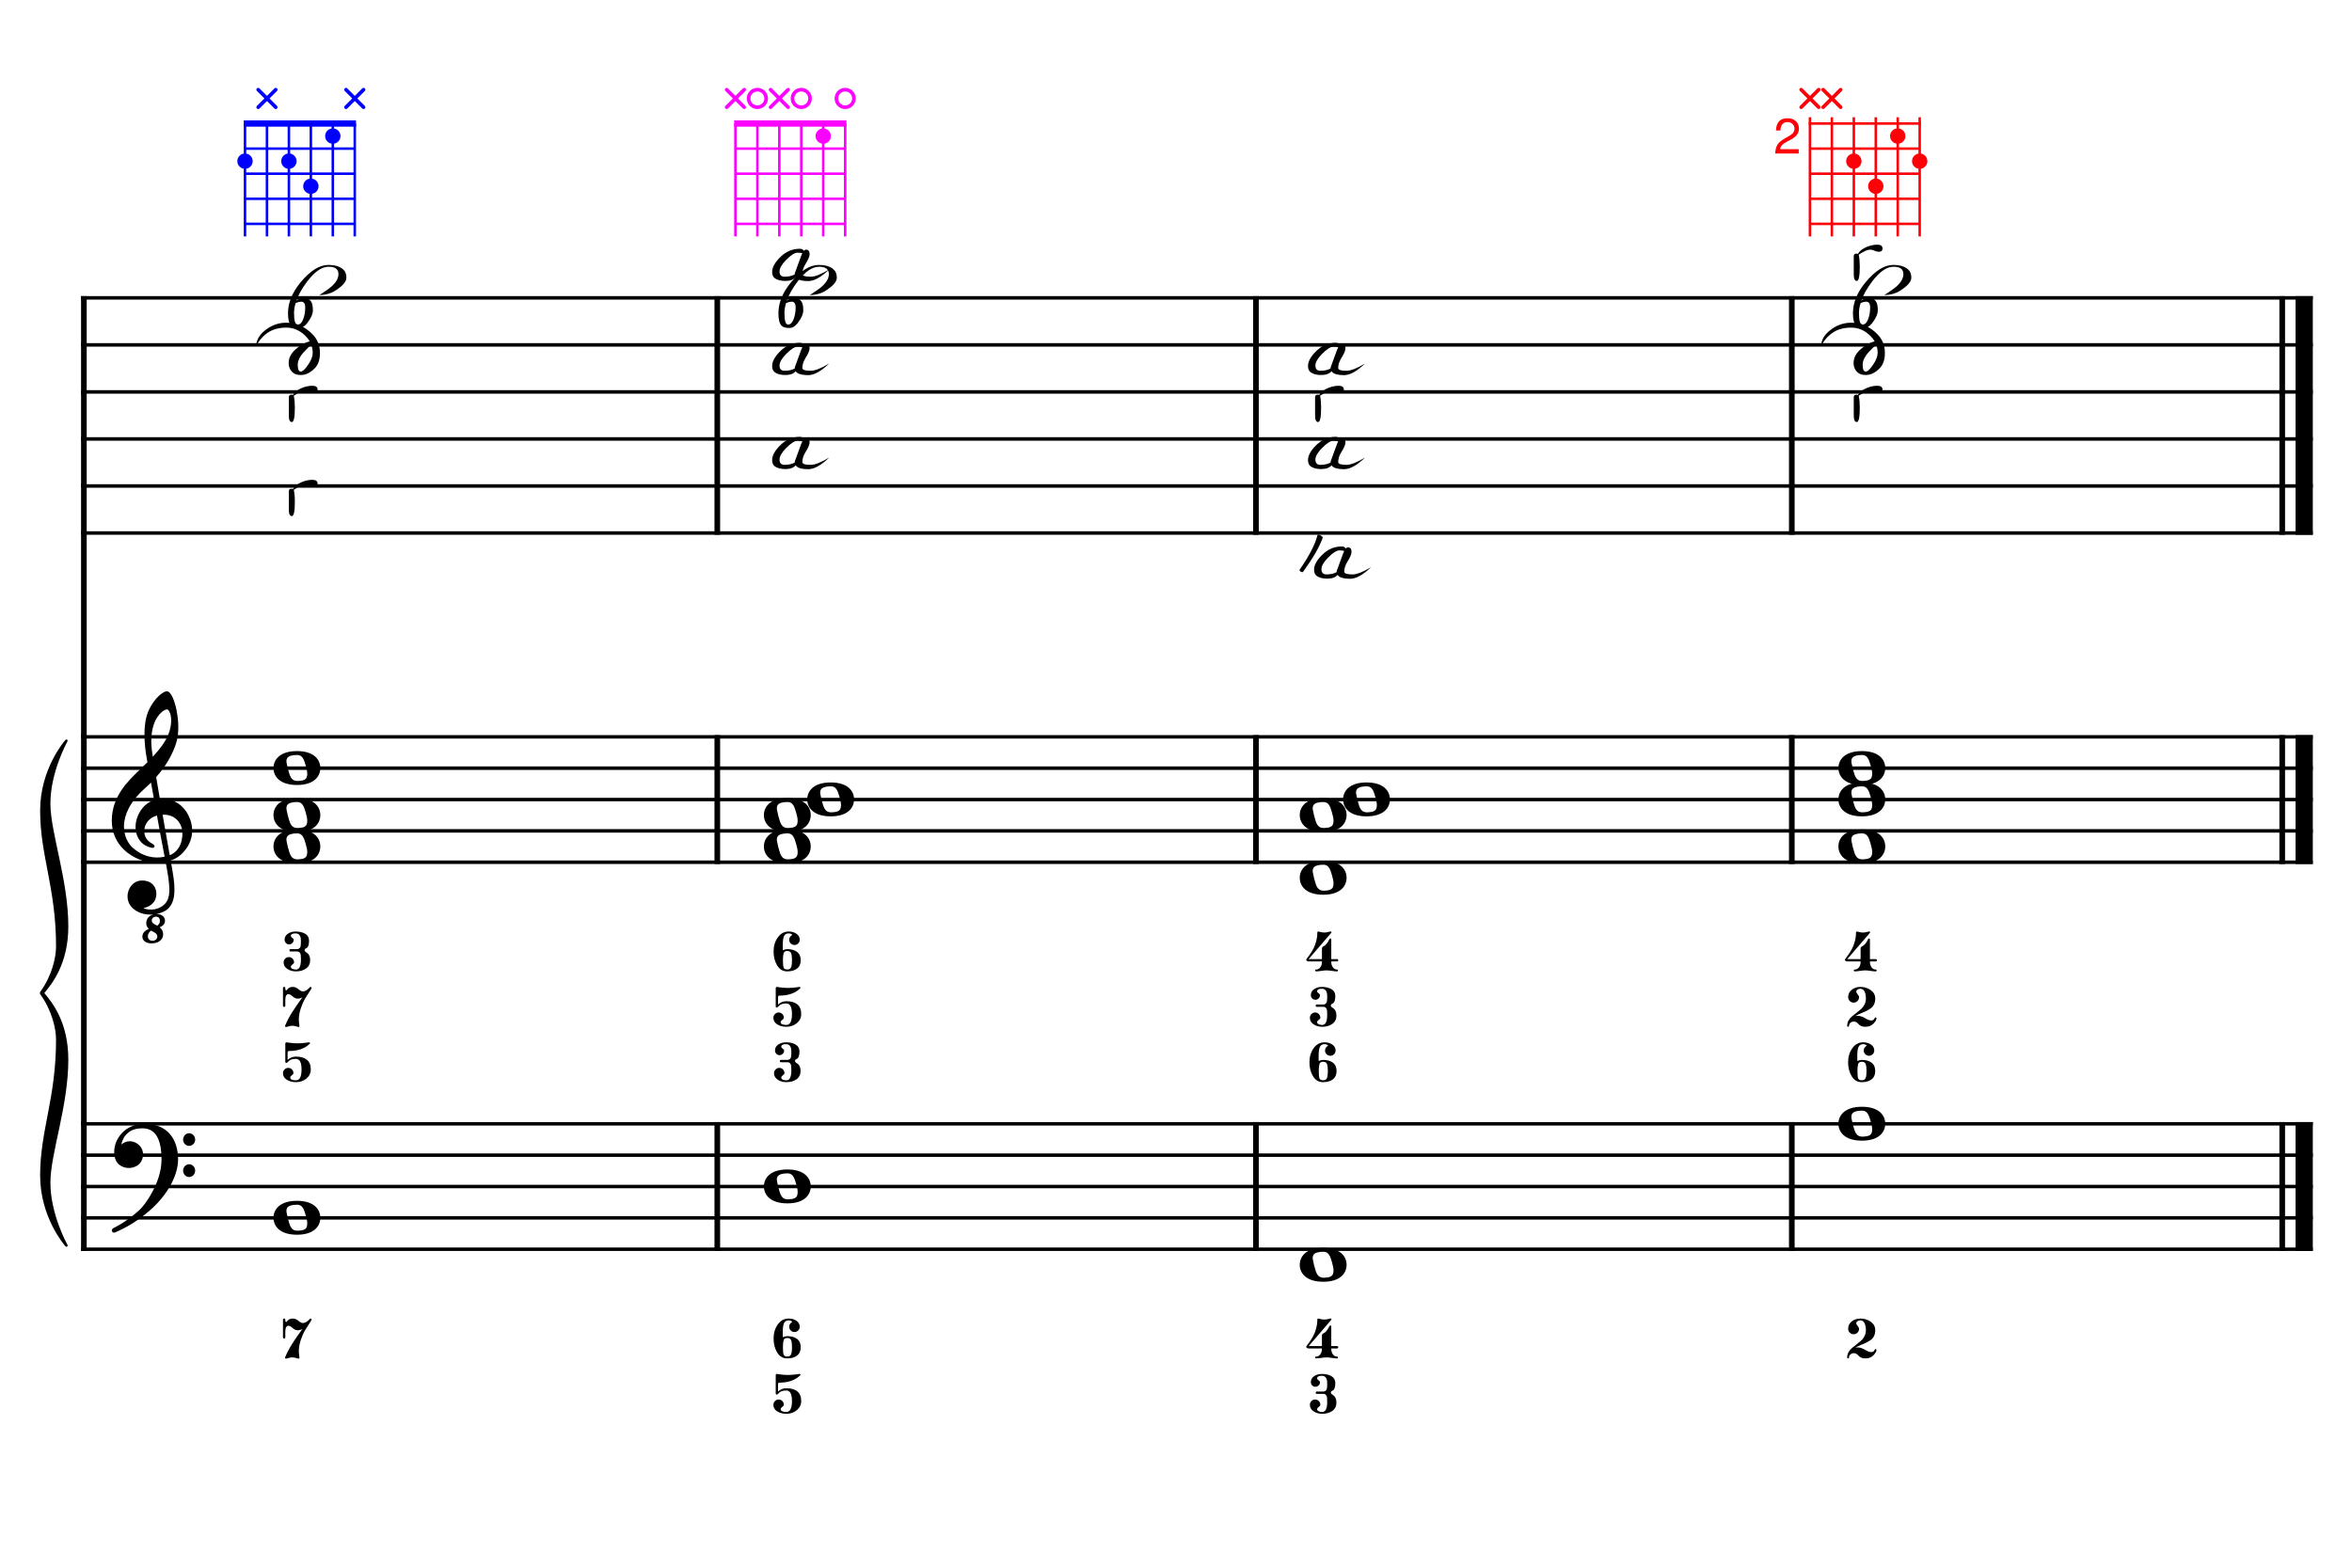 <?xml version="1.0" encoding="UTF-8" standalone="no"?>
<svg width="850.392px" height="566.928px" viewBox="0 0 850.392 566.928"
 xmlns="http://www.w3.org/2000/svg" xmlns:xlink="http://www.w3.org/1999/xlink" version="1.2" baseProfile="tiny">
<title>La Mineur (17)</title>
<desc>Generated by MuseScore 3.6.2</desc>
<polyline class="StaffLines" fill="none" stroke="#000000" stroke-width="1.25" stroke-linejoin="bevel" points="29.307,107.717 836.219,107.717"/>
<polyline class="StaffLines" fill="none" stroke="#000000" stroke-width="1.25" stroke-linejoin="bevel" points="29.307,124.724 836.219,124.724"/>
<polyline class="StaffLines" fill="none" stroke="#000000" stroke-width="1.25" stroke-linejoin="bevel" points="29.307,141.732 836.219,141.732"/>
<polyline class="StaffLines" fill="none" stroke="#000000" stroke-width="1.25" stroke-linejoin="bevel" points="29.307,158.74 836.219,158.74"/>
<polyline class="StaffLines" fill="none" stroke="#000000" stroke-width="1.25" stroke-linejoin="bevel" points="29.307,175.748 836.219,175.748"/>
<polyline class="StaffLines" fill="none" stroke="#000000" stroke-width="1.25" stroke-linejoin="bevel" points="29.307,192.756 836.219,192.756"/>
<polyline class="StaffLines" fill="none" stroke="#000000" stroke-width="1.25" stroke-linejoin="bevel" points="29.307,266.457 836.219,266.457"/>
<polyline class="StaffLines" fill="none" stroke="#000000" stroke-width="1.25" stroke-linejoin="bevel" points="29.307,277.795 836.219,277.795"/>
<polyline class="StaffLines" fill="none" stroke="#000000" stroke-width="1.25" stroke-linejoin="bevel" points="29.307,289.134 836.219,289.134"/>
<polyline class="StaffLines" fill="none" stroke="#000000" stroke-width="1.25" stroke-linejoin="bevel" points="29.307,300.472 836.219,300.472"/>
<polyline class="StaffLines" fill="none" stroke="#000000" stroke-width="1.25" stroke-linejoin="bevel" points="29.307,311.811 836.219,311.811"/>
<polyline class="StaffLines" fill="none" stroke="#000000" stroke-width="1.25" stroke-linejoin="bevel" points="29.307,406.417 836.219,406.417"/>
<polyline class="StaffLines" fill="none" stroke="#000000" stroke-width="1.25" stroke-linejoin="bevel" points="29.307,417.755 836.219,417.755"/>
<polyline class="StaffLines" fill="none" stroke="#000000" stroke-width="1.25" stroke-linejoin="bevel" points="29.307,429.094 836.219,429.094"/>
<polyline class="StaffLines" fill="none" stroke="#000000" stroke-width="1.25" stroke-linejoin="bevel" points="29.307,440.432 836.219,440.432"/>
<polyline class="StaffLines" fill="none" stroke="#000000" stroke-width="1.25" stroke-linejoin="bevel" points="29.307,451.771 836.219,451.771"/>
<polyline class="BarLine" fill="none" stroke="#000000" stroke-width="2.04" stroke-linejoin="bevel" points="30.328,405.793 30.328,452.395"/>
<polyline class="BarLine" fill="none" stroke="#000000" stroke-width="2.04" stroke-linejoin="bevel" points="259.345,405.793 259.345,452.395"/>
<polyline class="BarLine" fill="none" stroke="#000000" stroke-width="2.04" stroke-linejoin="bevel" points="454.105,405.793 454.105,452.395"/>
<polyline class="BarLine" fill="none" stroke="#000000" stroke-width="2.04" stroke-linejoin="bevel" points="647.849,405.793 647.849,452.395"/>
<polyline class="BarLine" fill="none" stroke="#000000" stroke-width="2.04" stroke-linejoin="bevel" points="825.164,405.793 825.164,452.395"/>
<polyline class="BarLine" fill="none" stroke="#000000" stroke-width="6.24" stroke-linejoin="bevel" points="833.101,405.793 833.101,452.395"/>
<polyline class="BarLine" fill="none" stroke="#000000" stroke-width="2.04" stroke-linejoin="bevel" points="30.328,265.833 30.328,406.417"/>
<polyline class="BarLine" fill="none" stroke="#000000" stroke-width="2.04" stroke-linejoin="bevel" points="259.345,265.833 259.345,312.435"/>
<polyline class="BarLine" fill="none" stroke="#000000" stroke-width="2.04" stroke-linejoin="bevel" points="454.105,265.833 454.105,312.435"/>
<polyline class="BarLine" fill="none" stroke="#000000" stroke-width="2.04" stroke-linejoin="bevel" points="647.849,265.833 647.849,312.435"/>
<polyline class="BarLine" fill="none" stroke="#000000" stroke-width="2.04" stroke-linejoin="bevel" points="825.164,265.833 825.164,312.435"/>
<polyline class="BarLine" fill="none" stroke="#000000" stroke-width="6.24" stroke-linejoin="bevel" points="833.101,265.833 833.101,312.435"/>
<polyline class="BarLine" fill="none" stroke="#000000" stroke-width="2.04" stroke-linejoin="bevel" points="30.328,107.093 30.328,266.457"/>
<polyline class="BarLine" fill="none" stroke="#000000" stroke-width="2.04" stroke-linejoin="bevel" points="259.345,107.093 259.345,193.38"/>
<polyline class="BarLine" fill="none" stroke="#000000" stroke-width="2.04" stroke-linejoin="bevel" points="454.105,107.093 454.105,193.38"/>
<polyline class="BarLine" fill="none" stroke="#000000" stroke-width="2.04" stroke-linejoin="bevel" points="647.849,107.093 647.849,193.38"/>
<polyline class="BarLine" fill="none" stroke="#000000" stroke-width="2.04" stroke-linejoin="bevel" points="825.164,107.093 825.164,193.38"/>
<polyline class="BarLine" fill="none" stroke="#000000" stroke-width="6.24" stroke-linejoin="bevel" points="833.101,107.093 833.101,193.38"/>
<path class="Note" transform="matrix(0.454,0,0,0.454,98.88,440.432)" d="M18.7,-13.6 C4.9,-13.6 0,-6.6 0,-0.1 C0,6.4 4.9,13.4 18.7,13.4 C32.5,13.4 37.3,6.4 37.3,-0.1 C37.3,-6.6 32.5,-13.6 18.7,-13.6 M10.4,-4.5 C10.3,-4.9 10.3,-5.3 10.3,-5.7 C10.3,-6.5 10.5,-7.3 10.9,-8 C11.6,-9 12.8,-9.7 14.3,-10 C15.6,-10.3 16.3,-10.5 18.9,-10.5 L19,-10.5 C23,-10.5 24.3,-6.8 25.4,-3 L25.7,-2 C26.5,0.6 26.9,2.8 26.9,4.5 C26.9,5.7 26.7,6.8 26.3,7.6 C25.7,8.7 24.7,9.4 23,9.8 C22.1,10 20.6,10.1 20.6,10.1 C20.1,10.1 19.7,10.2 19.3,10.2 C16.1,10.2 14.1,9 12.7,4.7 C11.5,1 11.3,-0.1 10.4,-4.5"/>
<path class="Note" transform="matrix(0.454,0,0,0.454,276.195,429.094)" d="M18.7,-13.6 C4.9,-13.6 0,-6.6 0,-0.1 C0,6.4 4.9,13.4 18.7,13.4 C32.5,13.4 37.3,6.4 37.3,-0.1 C37.3,-6.6 32.5,-13.6 18.7,-13.6 M10.4,-4.5 C10.3,-4.9 10.3,-5.3 10.3,-5.7 C10.3,-6.5 10.5,-7.3 10.9,-8 C11.6,-9 12.8,-9.7 14.3,-10 C15.6,-10.3 16.3,-10.5 18.9,-10.5 L19,-10.5 C23,-10.5 24.3,-6.8 25.4,-3 L25.7,-2 C26.5,0.6 26.9,2.8 26.9,4.5 C26.9,5.7 26.7,6.8 26.3,7.6 C25.7,8.7 24.7,9.4 23,9.8 C22.1,10 20.6,10.1 20.6,10.1 C20.1,10.1 19.7,10.2 19.3,10.2 C16.1,10.2 14.1,9 12.7,4.7 C11.5,1 11.3,-0.1 10.4,-4.5"/>
<path class="Note" transform="matrix(0.454,0,0,0.454,469.938,457.44)" d="M18.7,-13.6 C4.9,-13.6 0,-6.6 0,-0.1 C0,6.4 4.9,13.4 18.7,13.4 C32.5,13.4 37.3,6.4 37.3,-0.1 C37.3,-6.6 32.5,-13.6 18.7,-13.6 M10.4,-4.5 C10.3,-4.9 10.3,-5.3 10.3,-5.7 C10.3,-6.5 10.5,-7.3 10.9,-8 C11.6,-9 12.8,-9.7 14.3,-10 C15.6,-10.3 16.3,-10.5 18.9,-10.5 L19,-10.5 C23,-10.5 24.3,-6.8 25.4,-3 L25.7,-2 C26.5,0.6 26.9,2.8 26.9,4.5 C26.9,5.7 26.7,6.8 26.3,7.6 C25.7,8.7 24.7,9.4 23,9.8 C22.1,10 20.6,10.1 20.6,10.1 C20.1,10.1 19.7,10.2 19.3,10.2 C16.1,10.2 14.1,9 12.7,4.7 C11.5,1 11.3,-0.1 10.4,-4.5"/>
<path class="Note" transform="matrix(0.454,0,0,0.454,664.699,406.417)" d="M18.7,-13.6 C4.9,-13.6 0,-6.6 0,-0.1 C0,6.4 4.9,13.4 18.7,13.4 C32.5,13.4 37.3,6.4 37.3,-0.1 C37.3,-6.6 32.5,-13.6 18.7,-13.6 M10.4,-4.5 C10.3,-4.9 10.3,-5.3 10.3,-5.7 C10.3,-6.5 10.5,-7.3 10.9,-8 C11.6,-9 12.8,-9.7 14.3,-10 C15.6,-10.3 16.3,-10.5 18.9,-10.5 L19,-10.5 C23,-10.5 24.3,-6.8 25.4,-3 L25.7,-2 C26.5,0.6 26.9,2.8 26.9,4.5 C26.9,5.7 26.7,6.8 26.3,7.6 C25.7,8.7 24.7,9.4 23,9.8 C22.1,10 20.6,10.1 20.6,10.1 C20.1,10.1 19.7,10.2 19.3,10.2 C16.1,10.2 14.1,9 12.7,4.7 C11.5,1 11.3,-0.1 10.4,-4.5"/>
<path class="Note" transform="matrix(0.454,0,0,0.454,98.88,306.142)" d="M18.7,-13.6 C4.9,-13.6 0,-6.6 0,-0.1 C0,6.4 4.9,13.4 18.7,13.4 C32.5,13.4 37.3,6.4 37.3,-0.1 C37.3,-6.6 32.5,-13.6 18.7,-13.6 M10.4,-4.5 C10.3,-4.9 10.3,-5.3 10.3,-5.7 C10.3,-6.5 10.5,-7.3 10.9,-8 C11.6,-9 12.8,-9.7 14.3,-10 C15.6,-10.3 16.3,-10.5 18.9,-10.5 L19,-10.5 C23,-10.5 24.3,-6.8 25.4,-3 L25.7,-2 C26.5,0.6 26.9,2.8 26.9,4.5 C26.9,5.7 26.7,6.8 26.3,7.6 C25.7,8.7 24.7,9.4 23,9.8 C22.1,10 20.6,10.1 20.6,10.1 C20.1,10.1 19.7,10.2 19.3,10.2 C16.1,10.2 14.1,9 12.7,4.7 C11.5,1 11.3,-0.1 10.4,-4.5"/>
<path class="Note" transform="matrix(0.454,0,0,0.454,98.88,294.803)" d="M18.7,-13.6 C4.9,-13.6 0,-6.6 0,-0.1 C0,6.4 4.9,13.4 18.7,13.4 C32.5,13.4 37.3,6.4 37.3,-0.1 C37.3,-6.6 32.5,-13.6 18.7,-13.6 M10.4,-4.5 C10.3,-4.9 10.3,-5.3 10.3,-5.7 C10.3,-6.5 10.5,-7.3 10.9,-8 C11.6,-9 12.8,-9.7 14.3,-10 C15.6,-10.3 16.3,-10.5 18.9,-10.5 L19,-10.5 C23,-10.5 24.3,-6.8 25.4,-3 L25.7,-2 C26.5,0.6 26.9,2.8 26.9,4.5 C26.9,5.7 26.7,6.8 26.3,7.6 C25.7,8.7 24.7,9.4 23,9.8 C22.1,10 20.6,10.1 20.6,10.1 C20.1,10.1 19.7,10.2 19.3,10.2 C16.1,10.2 14.1,9 12.7,4.7 C11.5,1 11.3,-0.1 10.4,-4.5"/>
<path class="Note" transform="matrix(0.454,0,0,0.454,98.88,277.795)" d="M18.7,-13.6 C4.9,-13.6 0,-6.6 0,-0.1 C0,6.4 4.9,13.4 18.7,13.4 C32.5,13.4 37.3,6.4 37.3,-0.1 C37.3,-6.6 32.5,-13.6 18.7,-13.6 M10.4,-4.5 C10.3,-4.9 10.3,-5.3 10.3,-5.7 C10.3,-6.5 10.5,-7.3 10.9,-8 C11.6,-9 12.8,-9.7 14.3,-10 C15.6,-10.3 16.3,-10.5 18.9,-10.5 L19,-10.5 C23,-10.5 24.3,-6.8 25.4,-3 L25.7,-2 C26.5,0.6 26.9,2.8 26.9,4.5 C26.9,5.7 26.7,6.8 26.3,7.6 C25.7,8.7 24.7,9.4 23,9.8 C22.1,10 20.6,10.1 20.6,10.1 C20.1,10.1 19.7,10.2 19.3,10.2 C16.1,10.2 14.1,9 12.7,4.7 C11.5,1 11.3,-0.1 10.4,-4.5"/>
<path class="Note" transform="matrix(0.454,0,0,0.454,276.195,306.142)" d="M18.7,-13.6 C4.9,-13.6 0,-6.6 0,-0.1 C0,6.4 4.9,13.4 18.7,13.4 C32.5,13.4 37.3,6.4 37.3,-0.1 C37.3,-6.6 32.5,-13.6 18.7,-13.6 M10.4,-4.5 C10.3,-4.9 10.3,-5.3 10.3,-5.7 C10.3,-6.5 10.5,-7.3 10.9,-8 C11.6,-9 12.8,-9.7 14.3,-10 C15.6,-10.3 16.3,-10.5 18.9,-10.5 L19,-10.5 C23,-10.5 24.3,-6.8 25.4,-3 L25.7,-2 C26.5,0.6 26.9,2.8 26.9,4.5 C26.9,5.7 26.7,6.8 26.3,7.6 C25.7,8.7 24.7,9.4 23,9.8 C22.1,10 20.6,10.1 20.6,10.1 C20.1,10.1 19.7,10.2 19.3,10.2 C16.1,10.2 14.1,9 12.7,4.7 C11.5,1 11.3,-0.1 10.4,-4.5"/>
<path class="Note" transform="matrix(0.454,0,0,0.454,276.195,294.803)" d="M18.7,-13.6 C4.9,-13.6 0,-6.6 0,-0.1 C0,6.4 4.9,13.4 18.7,13.4 C32.5,13.4 37.3,6.4 37.3,-0.1 C37.3,-6.6 32.5,-13.6 18.7,-13.6 M10.4,-4.5 C10.3,-4.9 10.3,-5.3 10.3,-5.7 C10.3,-6.5 10.5,-7.3 10.9,-8 C11.6,-9 12.8,-9.7 14.3,-10 C15.6,-10.3 16.3,-10.5 18.9,-10.5 L19,-10.5 C23,-10.5 24.3,-6.8 25.4,-3 L25.7,-2 C26.5,0.6 26.9,2.8 26.9,4.5 C26.9,5.7 26.7,6.8 26.3,7.6 C25.7,8.7 24.7,9.4 23,9.8 C22.1,10 20.6,10.1 20.6,10.1 C20.1,10.1 19.7,10.2 19.3,10.2 C16.1,10.2 14.1,9 12.7,4.7 C11.5,1 11.3,-0.1 10.4,-4.5"/>
<path class="Note" transform="matrix(0.454,0,0,0.454,291.863,289.134)" d="M18.7,-13.6 C4.9,-13.6 0,-6.6 0,-0.1 C0,6.4 4.9,13.4 18.7,13.4 C32.5,13.4 37.3,6.4 37.3,-0.1 C37.3,-6.6 32.5,-13.6 18.7,-13.6 M10.4,-4.5 C10.3,-4.9 10.3,-5.3 10.3,-5.7 C10.3,-6.5 10.5,-7.3 10.9,-8 C11.6,-9 12.8,-9.7 14.3,-10 C15.6,-10.3 16.3,-10.5 18.9,-10.5 L19,-10.5 C23,-10.5 24.3,-6.8 25.4,-3 L25.7,-2 C26.5,0.6 26.9,2.8 26.9,4.5 C26.9,5.7 26.7,6.8 26.3,7.6 C25.7,8.7 24.7,9.4 23,9.8 C22.1,10 20.6,10.1 20.6,10.1 C20.1,10.1 19.7,10.2 19.3,10.2 C16.1,10.2 14.1,9 12.7,4.7 C11.5,1 11.3,-0.1 10.4,-4.5"/>
<path class="Note" transform="matrix(0.454,0,0,0.454,469.938,317.48)" d="M18.7,-13.6 C4.9,-13.6 0,-6.6 0,-0.1 C0,6.4 4.9,13.4 18.7,13.4 C32.5,13.4 37.3,6.4 37.3,-0.1 C37.3,-6.6 32.5,-13.6 18.7,-13.6 M10.4,-4.5 C10.3,-4.9 10.3,-5.3 10.3,-5.7 C10.3,-6.5 10.5,-7.3 10.9,-8 C11.6,-9 12.8,-9.7 14.3,-10 C15.6,-10.3 16.3,-10.5 18.9,-10.5 L19,-10.5 C23,-10.5 24.3,-6.8 25.4,-3 L25.7,-2 C26.5,0.6 26.9,2.8 26.9,4.5 C26.9,5.7 26.7,6.8 26.3,7.6 C25.7,8.7 24.7,9.4 23,9.8 C22.1,10 20.6,10.1 20.6,10.1 C20.1,10.1 19.7,10.2 19.3,10.2 C16.1,10.2 14.1,9 12.7,4.7 C11.5,1 11.3,-0.1 10.4,-4.5"/>
<path class="Note" transform="matrix(0.454,0,0,0.454,469.938,294.803)" d="M18.7,-13.6 C4.9,-13.6 0,-6.6 0,-0.1 C0,6.4 4.9,13.4 18.7,13.4 C32.5,13.4 37.3,6.4 37.3,-0.1 C37.3,-6.6 32.5,-13.6 18.7,-13.6 M10.4,-4.5 C10.3,-4.9 10.3,-5.3 10.3,-5.7 C10.3,-6.5 10.5,-7.3 10.9,-8 C11.6,-9 12.8,-9.7 14.3,-10 C15.6,-10.3 16.3,-10.5 18.9,-10.5 L19,-10.5 C23,-10.5 24.3,-6.8 25.4,-3 L25.7,-2 C26.5,0.6 26.9,2.8 26.9,4.5 C26.9,5.7 26.7,6.8 26.3,7.6 C25.7,8.7 24.7,9.4 23,9.8 C22.1,10 20.6,10.1 20.6,10.1 C20.1,10.1 19.7,10.2 19.3,10.2 C16.1,10.2 14.1,9 12.7,4.7 C11.5,1 11.3,-0.1 10.4,-4.5"/>
<path class="Note" transform="matrix(0.454,0,0,0.454,485.607,289.134)" d="M18.7,-13.6 C4.9,-13.6 0,-6.6 0,-0.1 C0,6.4 4.9,13.4 18.7,13.4 C32.5,13.4 37.3,6.4 37.3,-0.1 C37.3,-6.6 32.5,-13.6 18.7,-13.6 M10.4,-4.5 C10.3,-4.9 10.3,-5.3 10.3,-5.7 C10.3,-6.5 10.5,-7.3 10.9,-8 C11.6,-9 12.8,-9.7 14.3,-10 C15.6,-10.3 16.3,-10.5 18.9,-10.5 L19,-10.5 C23,-10.5 24.3,-6.8 25.4,-3 L25.7,-2 C26.5,0.6 26.9,2.8 26.9,4.5 C26.9,5.7 26.7,6.8 26.3,7.6 C25.7,8.7 24.7,9.4 23,9.8 C22.1,10 20.6,10.1 20.6,10.1 C20.1,10.1 19.7,10.2 19.3,10.2 C16.1,10.2 14.1,9 12.7,4.7 C11.5,1 11.3,-0.1 10.4,-4.5"/>
<path class="Note" transform="matrix(0.454,0,0,0.454,664.699,306.142)" d="M18.7,-13.6 C4.9,-13.6 0,-6.6 0,-0.1 C0,6.4 4.9,13.4 18.7,13.4 C32.5,13.4 37.3,6.4 37.3,-0.1 C37.3,-6.6 32.5,-13.6 18.7,-13.6 M10.4,-4.5 C10.3,-4.9 10.3,-5.3 10.3,-5.7 C10.3,-6.5 10.5,-7.3 10.9,-8 C11.6,-9 12.8,-9.7 14.3,-10 C15.6,-10.3 16.3,-10.5 18.9,-10.5 L19,-10.5 C23,-10.5 24.3,-6.8 25.4,-3 L25.7,-2 C26.5,0.6 26.9,2.8 26.9,4.5 C26.9,5.7 26.7,6.8 26.3,7.6 C25.7,8.7 24.7,9.4 23,9.8 C22.1,10 20.6,10.1 20.6,10.1 C20.1,10.1 19.7,10.2 19.3,10.2 C16.1,10.2 14.1,9 12.7,4.7 C11.5,1 11.3,-0.1 10.4,-4.5"/>
<path class="Note" transform="matrix(0.454,0,0,0.454,664.699,289.134)" d="M18.7,-13.6 C4.9,-13.6 0,-6.6 0,-0.1 C0,6.4 4.9,13.4 18.7,13.4 C32.5,13.4 37.3,6.4 37.3,-0.1 C37.3,-6.6 32.5,-13.6 18.7,-13.6 M10.4,-4.5 C10.3,-4.9 10.3,-5.3 10.3,-5.7 C10.3,-6.5 10.5,-7.3 10.9,-8 C11.6,-9 12.8,-9.7 14.3,-10 C15.6,-10.3 16.3,-10.5 18.9,-10.5 L19,-10.5 C23,-10.5 24.3,-6.8 25.4,-3 L25.7,-2 C26.5,0.6 26.9,2.8 26.9,4.5 C26.9,5.7 26.7,6.8 26.3,7.6 C25.7,8.7 24.7,9.4 23,9.8 C22.1,10 20.6,10.1 20.6,10.1 C20.1,10.1 19.7,10.2 19.3,10.2 C16.1,10.2 14.1,9 12.7,4.7 C11.5,1 11.3,-0.1 10.4,-4.5"/>
<path class="Note" transform="matrix(0.454,0,0,0.454,664.699,277.795)" d="M18.7,-13.6 C4.9,-13.6 0,-6.6 0,-0.1 C0,6.4 4.9,13.4 18.7,13.4 C32.5,13.4 37.3,6.4 37.3,-0.1 C37.3,-6.6 32.5,-13.6 18.7,-13.6 M10.4,-4.5 C10.3,-4.9 10.3,-5.3 10.3,-5.7 C10.3,-6.5 10.5,-7.3 10.9,-8 C11.6,-9 12.8,-9.7 14.3,-10 C15.6,-10.3 16.3,-10.5 18.9,-10.5 L19,-10.5 C23,-10.5 24.3,-6.8 25.4,-3 L25.7,-2 C26.5,0.6 26.9,2.8 26.9,4.5 C26.9,5.7 26.7,6.8 26.3,7.6 C25.7,8.7 24.7,9.4 23,9.8 C22.1,10 20.6,10.1 20.6,10.1 C20.1,10.1 19.7,10.2 19.3,10.2 C16.1,10.2 14.1,9 12.7,4.7 C11.5,1 11.3,-0.1 10.4,-4.5"/>
<path class="Note" d="M105.526,186.637 C104.792,186.637 104.425,185.851 104.425,184.278 L104.425,177.697 C104.425,177.068 104.732,176.754 105.346,176.754 C105.616,176.754 105.818,176.776 105.953,176.821 C106.432,175.983 107.218,175.279 108.311,174.71 C109.838,173.916 111.388,173.52 112.961,173.52 C114.203,173.52 114.825,173.984 114.825,174.912 C114.825,175.691 114.405,176.08 113.567,176.08 C112.968,176.08 112.399,175.945 111.86,175.676 C111.381,175.436 110.872,175.316 110.333,175.316 C109.404,175.316 108.034,175.923 106.222,177.136 C106.477,178.349 106.604,179.764 106.604,181.381 C106.604,184.885 106.245,186.637 105.526,186.637"/>
<path class="Note" d="M115.454,106.723 C117.475,105.451 118.943,104.41 119.856,103.601 C121.533,102.119 122.372,100.622 122.372,99.109 C122.372,97.342 121.189,96.459 118.823,96.459 C116.337,96.459 113.747,98.248 111.051,101.827 C109.225,104.253 107.929,106.544 107.166,108.7 C108.109,108.086 109.105,107.779 110.153,107.779 C111.141,107.779 111.927,108.221 112.511,109.104 C112.916,109.718 113.118,110.766 113.118,112.249 C113.118,113.582 112.414,115.146 111.006,116.943 C110.138,118.051 109.172,118.605 108.109,118.605 C106.761,118.605 105.818,118.336 105.279,117.797 C104.515,117.033 104.133,115.521 104.133,113.26 C104.133,109.456 105.668,105.713 108.738,102.029 C112.197,97.881 115.514,95.807 118.688,95.807 C121.144,95.807 122.978,96.384 124.191,97.537 C124.895,98.211 125.247,99.184 125.247,100.457 C125.247,101.879 123.847,103.467 121.046,105.219 C119.579,106.147 117.715,106.649 115.454,106.723 M106.874,109.643 C106.499,110.901 106.312,112.107 106.312,113.26 C106.312,116 106.746,117.37 107.615,117.37 C108.438,117.37 109.082,116.786 109.546,115.618 C110.086,114.3 110.355,112.84 110.355,111.238 C110.355,109.816 109.883,109.104 108.94,109.104 C108.281,109.104 107.592,109.284 106.874,109.643"/>
<path class="Note" d="M105.526,152.621 C104.792,152.621 104.425,151.835 104.425,150.263 L104.425,143.682 C104.425,143.053 104.732,142.738 105.346,142.738 C105.616,142.738 105.818,142.761 105.953,142.806 C106.432,141.967 107.218,141.263 108.311,140.694 C109.838,139.901 111.388,139.504 112.961,139.504 C114.203,139.504 114.825,139.968 114.825,140.896 C114.825,141.675 114.405,142.064 113.567,142.064 C112.968,142.064 112.399,141.93 111.86,141.66 C111.381,141.421 110.872,141.301 110.333,141.301 C109.404,141.301 108.034,141.907 106.222,143.12 C106.477,144.333 106.604,145.748 106.604,147.365 C106.604,150.869 106.245,152.621 105.526,152.621"/>
<path class="Note" d="M92.642,125.057 C92.702,122.795 93.953,120.789 96.393,119.037 C98.564,117.48 100.938,116.701 103.513,116.701 C107.122,116.701 110.304,118.116 113.059,120.946 C114.811,122.758 115.687,125.004 115.687,127.684 C115.687,130.095 115.043,131.945 113.756,133.232 C112.183,134.82 110.521,135.613 108.769,135.613 C107.571,135.613 106.643,135.344 105.984,134.805 C104.906,133.921 104.367,132.738 104.367,131.256 C104.367,129.339 105.325,127.587 107.242,126 C108.814,124.697 110.394,123.844 111.981,123.439 C111.562,122.721 111.03,122.047 110.386,121.418 C108.38,119.456 106.104,118.475 103.558,118.475 C100.908,118.475 98.714,119.052 96.977,120.205 C95.18,121.388 93.735,123.005 92.642,125.057 M112.543,124.63 C111.719,125.393 110.895,126.21 110.072,127.078 C108.455,128.785 107.646,130.402 107.646,131.93 C107.646,133.562 108.02,134.378 108.769,134.378 C109.443,134.378 110.386,133.457 111.599,131.615 C112.573,130.148 113.059,128.8 113.059,127.572 C113.059,126.524 112.887,125.543 112.543,124.63"/>
<path class="Note" d="M291.398,158.309 C292.282,158.309 292.724,158.863 292.724,159.971 C292.724,160.749 292.237,161.91 291.264,163.452 C290.485,164.695 290.096,165.908 290.096,167.091 C290.096,167.765 291.076,168.102 293.038,168.102 C294.655,168.102 296.909,167.226 299.799,165.474 C296.894,168.274 294.371,169.674 292.229,169.674 C290.298,169.674 288.95,169.382 288.186,168.798 C287.992,168.648 287.827,168.468 287.692,168.259 C286.944,169.172 285.693,169.629 283.941,169.629 C282.264,169.629 280.976,169.285 280.078,168.596 C279.479,168.132 279.18,167.39 279.18,166.372 C279.18,164.755 280.138,162.988 282.055,161.071 C284.106,159.02 286.479,157.994 289.175,157.994 C289.849,157.994 290.343,158.241 290.657,158.735 C290.912,158.451 291.159,158.309 291.398,158.309 M287.378,167.248 C287.363,167.128 287.355,167.008 287.355,166.889 C287.355,166.829 288.119,164.74 289.646,160.622 C289.796,160.218 289.946,159.873 290.096,159.589 C289.512,159.469 288.935,159.409 288.366,159.409 C287.318,159.409 285.925,160.3 284.188,162.082 C282.631,163.669 281.852,165.039 281.852,166.192 C281.852,167.465 282.459,168.102 283.672,168.102 C285.139,168.102 286.375,167.817 287.378,167.248"/>
<path class="Note" d="M292.768,106.723 C294.79,105.451 296.257,104.41 297.171,103.601 C298.848,102.119 299.686,100.622 299.686,99.109 C299.686,97.342 298.504,96.459 296.138,96.459 C293.652,96.459 291.061,98.248 288.366,101.827 C286.539,104.253 285.244,106.544 284.48,108.7 C285.424,108.086 286.42,107.779 287.468,107.779 C288.456,107.779 289.242,108.221 289.826,109.104 C290.23,109.718 290.433,110.766 290.433,112.249 C290.433,113.582 289.729,115.146 288.321,116.943 C287.453,118.051 286.487,118.605 285.424,118.605 C284.076,118.605 283.133,118.336 282.594,117.797 C281.83,117.033 281.448,115.521 281.448,113.26 C281.448,109.456 282.983,105.713 286.053,102.029 C289.512,97.881 292.828,95.807 296.003,95.807 C298.459,95.807 300.293,96.384 301.506,97.537 C302.21,98.211 302.561,99.184 302.561,100.457 C302.561,101.879 301.161,103.467 298.361,105.219 C296.894,106.147 295.03,106.649 292.768,106.723 M284.188,109.643 C283.814,110.901 283.627,112.107 283.627,113.26 C283.627,116 284.061,117.37 284.93,117.37 C285.753,117.37 286.397,116.786 286.861,115.618 C287.4,114.3 287.67,112.84 287.67,111.238 C287.67,109.816 287.198,109.104 286.255,109.104 C285.596,109.104 284.907,109.284 284.188,109.643"/>
<path class="Note" d="M291.398,90.277 C292.282,90.277 292.724,90.831 292.724,91.939 C292.724,92.718 292.237,93.878 291.264,95.421 C290.485,96.663 290.096,97.876 290.096,99.059 C290.096,99.733 291.076,100.07 293.038,100.07 C294.655,100.07 296.909,99.194 299.799,97.442 C296.894,100.242 294.371,101.642 292.229,101.642 C290.298,101.642 288.95,101.35 288.186,100.766 C287.992,100.617 287.827,100.437 287.692,100.227 C286.944,101.141 285.693,101.597 283.941,101.597 C282.264,101.597 280.976,101.253 280.078,100.564 C279.479,100.1 279.18,99.359 279.18,98.341 C279.18,96.723 280.138,94.957 282.055,93.04 C284.106,90.988 286.479,89.963 289.175,89.963 C289.849,89.963 290.343,90.21 290.657,90.704 C290.912,90.419 291.159,90.277 291.398,90.277 M287.378,99.217 C287.363,99.097 287.355,98.977 287.355,98.857 C287.355,98.797 288.119,96.708 289.646,92.591 C289.796,92.186 289.946,91.842 290.096,91.557 C289.512,91.438 288.935,91.378 288.366,91.378 C287.318,91.378 285.925,92.269 284.188,94.05 C282.631,95.638 281.852,97.008 281.852,98.161 C281.852,99.434 282.459,100.07 283.672,100.07 C285.139,100.07 286.375,99.786 287.378,99.217"/>
<path class="Note" d="M291.398,124.293 C292.282,124.293 292.724,124.847 292.724,125.955 C292.724,126.734 292.237,127.894 291.264,129.436 C290.485,130.679 290.096,131.892 290.096,133.075 C290.096,133.749 291.076,134.086 293.038,134.086 C294.655,134.086 296.909,133.21 299.799,131.458 C296.894,134.258 294.371,135.658 292.229,135.658 C290.298,135.658 288.95,135.366 288.186,134.782 C287.992,134.632 287.827,134.453 287.692,134.243 C286.944,135.156 285.693,135.613 283.941,135.613 C282.264,135.613 280.976,135.269 280.078,134.58 C279.479,134.116 279.18,133.375 279.18,132.356 C279.18,130.739 280.138,128.972 282.055,127.056 C284.106,125.004 286.479,123.978 289.175,123.978 C289.849,123.978 290.343,124.225 290.657,124.72 C290.912,124.435 291.159,124.293 291.398,124.293 M287.378,133.232 C287.363,133.113 287.355,132.993 287.355,132.873 C287.355,132.813 288.119,130.724 289.646,126.606 C289.796,126.202 289.946,125.858 290.096,125.573 C289.512,125.453 288.935,125.393 288.366,125.393 C287.318,125.393 285.925,126.284 284.188,128.066 C282.631,129.654 281.852,131.024 281.852,132.177 C281.852,133.449 282.459,134.086 283.672,134.086 C285.139,134.086 286.375,133.801 287.378,133.232"/>
<path class="Note" d="M471.191,206.719 C471.116,206.854 471.004,206.921 470.854,206.921 C470.719,206.921 470.547,206.861 470.337,206.742 C470.023,206.562 469.866,206.382 469.866,206.203 C469.866,206.143 469.888,206.068 469.933,205.978 C473.362,201.037 475.504,196.874 476.357,193.49 C476.417,193.385 476.522,193.332 476.671,193.332 C476.866,193.332 477.143,193.437 477.503,193.647 C477.997,193.931 478.244,194.186 478.244,194.411 C478.244,194.47 478.229,194.523 478.199,194.568 C477.061,197.802 474.725,201.853 471.191,206.719 M487.334,197.937 C488.217,197.937 488.659,198.491 488.659,199.599 C488.659,200.378 488.172,201.538 487.199,203.08 C486.42,204.323 486.031,205.536 486.031,206.719 C486.031,207.393 487.012,207.73 488.973,207.73 C490.59,207.73 492.844,206.854 495.734,205.102 C492.829,207.902 490.306,209.302 488.165,209.302 C486.233,209.302 484.885,209.01 484.122,208.426 C483.927,208.276 483.762,208.097 483.628,207.887 C482.879,208.801 481.629,209.257 479.877,209.257 C478.199,209.257 476.912,208.913 476.013,208.224 C475.414,207.76 475.115,207.019 475.115,206 C475.115,204.383 476.073,202.616 477.99,200.7 C480.041,198.648 482.415,197.622 485.11,197.622 C485.784,197.622 486.278,197.87 486.592,198.364 C486.847,198.079 487.094,197.937 487.334,197.937 M483.313,206.876 C483.298,206.757 483.291,206.637 483.291,206.517 C483.291,206.457 484.054,204.368 485.582,200.25 C485.731,199.846 485.881,199.502 486.031,199.217 C485.447,199.097 484.87,199.038 484.301,199.038 C483.253,199.038 481.861,199.928 480.124,201.71 C478.566,203.298 477.788,204.668 477.788,205.821 C477.788,207.094 478.394,207.73 479.607,207.73 C481.074,207.73 482.31,207.445 483.313,206.876"/>
<path class="Note" d="M485.142,158.309 C486.026,158.309 486.467,158.863 486.467,159.971 C486.467,160.749 485.981,161.91 485.007,163.452 C484.229,164.695 483.839,165.908 483.839,167.091 C483.839,167.765 484.82,168.102 486.782,168.102 C488.399,168.102 490.652,167.226 493.542,165.474 C490.638,168.274 488.114,169.674 485.973,169.674 C484.041,169.674 482.694,169.382 481.93,168.798 C481.736,168.648 481.571,168.468 481.436,168.259 C480.687,169.172 479.437,169.629 477.685,169.629 C476.008,169.629 474.72,169.285 473.822,168.596 C473.223,168.132 472.923,167.39 472.923,166.372 C472.923,164.755 473.882,162.988 475.798,161.071 C477.85,159.02 480.223,157.994 482.918,157.994 C483.592,157.994 484.086,158.241 484.401,158.735 C484.655,158.451 484.902,158.309 485.142,158.309 M481.122,167.248 C481.107,167.128 481.099,167.008 481.099,166.889 C481.099,166.829 481.863,164.74 483.39,160.622 C483.54,160.218 483.69,159.873 483.839,159.589 C483.255,159.469 482.679,159.409 482.11,159.409 C481.062,159.409 479.669,160.3 477.932,162.082 C476.375,163.669 475.596,165.039 475.596,166.192 C475.596,167.465 476.203,168.102 477.416,168.102 C478.883,168.102 480.118,167.817 481.122,167.248"/>
<path class="Note" d="M476.584,152.621 C475.851,152.621 475.484,151.835 475.484,150.263 L475.484,143.682 C475.484,143.053 475.791,142.738 476.405,142.738 C476.674,142.738 476.876,142.761 477.011,142.806 C477.49,141.967 478.277,141.263 479.37,140.694 C480.897,139.901 482.447,139.504 484.019,139.504 C485.262,139.504 485.883,139.968 485.883,140.896 C485.883,141.675 485.464,142.064 484.625,142.064 C484.027,142.064 483.458,141.93 482.918,141.66 C482.439,141.421 481.93,141.301 481.391,141.301 C480.463,141.301 479.093,141.907 477.281,143.12 C477.535,144.333 477.663,145.748 477.663,147.365 C477.663,150.869 477.303,152.621 476.584,152.621"/>
<path class="Note" d="M485.142,124.293 C486.026,124.293 486.467,124.847 486.467,125.955 C486.467,126.734 485.981,127.894 485.007,129.436 C484.229,130.679 483.839,131.892 483.839,133.075 C483.839,133.749 484.82,134.086 486.782,134.086 C488.399,134.086 490.652,133.21 493.542,131.458 C490.638,134.258 488.114,135.658 485.973,135.658 C484.041,135.658 482.694,135.366 481.93,134.782 C481.736,134.632 481.571,134.453 481.436,134.243 C480.687,135.156 479.437,135.613 477.685,135.613 C476.008,135.613 474.72,135.269 473.822,134.58 C473.223,134.116 472.923,133.375 472.923,132.356 C472.923,130.739 473.882,128.972 475.798,127.056 C477.85,125.004 480.223,123.978 482.918,123.978 C483.592,123.978 484.086,124.225 484.401,124.72 C484.655,124.435 484.902,124.293 485.142,124.293 M481.122,133.232 C481.107,133.113 481.099,132.993 481.099,132.873 C481.099,132.813 481.863,130.724 483.39,126.606 C483.54,126.202 483.69,125.858 483.839,125.573 C483.255,125.453 482.679,125.393 482.11,125.393 C481.062,125.393 479.669,126.284 477.932,128.066 C476.375,129.654 475.596,131.024 475.596,132.177 C475.596,133.449 476.203,134.086 477.416,134.086 C478.883,134.086 480.118,133.801 481.122,133.232"/>
<path class="Note" d="M681.273,106.723 C683.294,105.451 684.762,104.41 685.675,103.601 C687.352,102.119 688.191,100.622 688.191,99.109 C688.191,97.342 687.008,96.459 684.642,96.459 C682.156,96.459 679.566,98.248 676.87,101.827 C675.044,104.253 673.748,106.544 672.985,108.7 C673.928,108.086 674.924,107.779 675.972,107.779 C676.96,107.779 677.746,108.221 678.33,109.104 C678.735,109.718 678.937,110.766 678.937,112.249 C678.937,113.582 678.233,115.146 676.826,116.943 C675.957,118.051 674.991,118.605 673.928,118.605 C672.58,118.605 671.637,118.336 671.098,117.797 C670.334,117.033 669.953,115.521 669.953,113.26 C669.953,109.456 671.487,105.713 674.557,102.029 C678.016,97.881 681.333,95.807 684.507,95.807 C686.963,95.807 688.797,96.384 690.01,97.537 C690.714,98.211 691.066,99.184 691.066,100.457 C691.066,101.879 689.666,103.467 686.866,105.219 C685.398,106.147 683.534,106.649 681.273,106.723 M672.693,109.643 C672.318,110.901 672.131,112.107 672.131,113.26 C672.131,116 672.565,117.37 673.434,117.37 C674.258,117.37 674.901,116.786 675.366,115.618 C675.905,114.3 676.174,112.84 676.174,111.238 C676.174,109.816 675.703,109.104 674.759,109.104 C674.1,109.104 673.412,109.284 672.693,109.643"/>
<path class="Note" d="M671.345,152.621 C670.611,152.621 670.245,151.835 670.245,150.263 L670.245,143.682 C670.245,143.053 670.551,142.738 671.165,142.738 C671.435,142.738 671.637,142.761 671.772,142.806 C672.251,141.967 673.037,141.263 674.13,140.694 C675.658,139.901 677.207,139.504 678.78,139.504 C680.023,139.504 680.644,139.968 680.644,140.896 C680.644,141.675 680.225,142.064 679.386,142.064 C678.787,142.064 678.218,141.93 677.679,141.66 C677.2,141.421 676.691,141.301 676.152,141.301 C675.223,141.301 673.853,141.907 672.041,143.12 C672.296,144.333 672.423,145.748 672.423,147.365 C672.423,150.869 672.064,152.621 671.345,152.621"/>
<path class="Note" d="M671.345,101.597 C670.611,101.597 670.245,100.811 670.245,99.239 L670.245,92.658 C670.245,92.029 670.551,91.715 671.165,91.715 C671.435,91.715 671.637,91.737 671.772,91.782 C672.251,90.943 673.037,90.24 674.13,89.671 C675.658,88.877 677.207,88.48 678.78,88.48 C680.023,88.48 680.644,88.944 680.644,89.873 C680.644,90.651 680.225,91.041 679.386,91.041 C678.787,91.041 678.218,90.906 677.679,90.636 C677.2,90.397 676.691,90.277 676.152,90.277 C675.223,90.277 673.853,90.883 672.041,92.096 C672.296,93.309 672.423,94.724 672.423,96.342 C672.423,99.846 672.064,101.597 671.345,101.597"/>
<path class="Note" d="M658.461,125.057 C658.521,122.795 659.772,120.789 662.212,119.037 C664.384,117.48 666.757,116.701 669.333,116.701 C672.941,116.701 676.123,118.116 678.878,120.946 C680.63,122.758 681.506,125.004 681.506,127.684 C681.506,130.095 680.862,131.945 679.575,133.232 C678.002,134.82 676.34,135.613 674.588,135.613 C673.39,135.613 672.462,135.344 671.803,134.805 C670.725,133.921 670.186,132.738 670.186,131.256 C670.186,129.339 671.144,127.587 673.061,126 C674.633,124.697 676.213,123.844 677.8,123.439 C677.381,122.721 676.849,122.047 676.206,121.418 C674.199,119.456 671.923,118.475 669.377,118.475 C666.727,118.475 664.533,119.052 662.796,120.205 C661,121.388 659.555,123.005 658.461,125.057 M678.362,124.63 C677.538,125.393 676.715,126.21 675.891,127.078 C674.274,128.785 673.465,130.402 673.465,131.93 C673.465,133.562 673.84,134.378 674.588,134.378 C675.262,134.378 676.206,133.457 677.418,131.615 C678.392,130.148 678.878,128.8 678.878,127.572 C678.878,126.524 678.706,125.543 678.362,124.63"/>
<path class="Clef" transform="matrix(0.454,0,0,0.454,40.419,417.755)" d="M25.4,-25.1 C17.8,-25.1 11.7,-20.7 11.6,-20.7 C5.8,-16.4 3.5,-11.3 2.6,-7.8 C2.1,-6 1.9,-4.2 1.9,-2.5 C1.9,-0.1 2.3,2.1 3.2,4 C4.4,6.7 6.7,8.6 9.7,9.6 C10.9,10 12.2,10.2 13.5,10.2 C15.7,10.2 18,9.6 19.9,8.5 C23,6.8 24.9,3.2 24.9,-0.7 C24.9,-4.2 23.1,-7.4 20.1,-9.3 C18,-10.7 16,-11.1 14.3,-11.1 C13.1,-11.1 12,-10.9 11.1,-10.6 C10.1,-10.2 8.4,-9.2 7.6,-8.5 C7.9,-10.4 9.1,-13.3 10.2,-14.9 C11.3,-16.5 13.5,-18.5 15.2,-19.4 C17.7,-20.8 20.9,-21.4 24.4,-21.4 C34.6,-21.4 39.6,-13.2 39.6,3.6 C39.6,12.9 36.1,21.8 33.1,27.7 C29.8,34.3 25.4,40.6 21.5,44.1 C11.1,53.6 1.3,58.1 1.2,58.1 C1.2,58.1 -0.3,59 0.1,60.5 C0.4,61.5 1.3,61.7 1.9,61.7 C2,61.7 2.3,61.6 2.4,61.6 C2.5,61.6 13.9,56.9 23,49.8 C28.1,46.1 32.7,42.1 36.7,37.8 C40.3,33.9 43.4,29.7 45.9,25.5 C50.3,18 52.8,10.2 52.8,3.5 C52.8,-4.8 50.6,-11.7 46.5,-16.6 C41.8,-22.2 34.7,-25.1 25.4,-25.1 M56.8,-12.4 C56.8,-9.6 59,-7.4 61.6,-7.4 C64.2,-7.4 66.4,-9.6 66.4,-12.4 C66.4,-15.2 64.2,-17.5 61.6,-17.5 C59,-17.5 56.8,-15.2 56.8,-12.4 M56.8,12.3 C56.8,15.1 59,17.4 61.6,17.4 C64.2,17.4 66.4,15.1 66.4,12.3 C66.4,9.5 64.2,7.2 61.6,7.2 C59,7.2 56.8,9.5 56.8,12.3"/>
<path class="Clef" transform="matrix(0.454,0,0,0.454,40.419,300.472)" d="M63.37,-5.89 C62.14,-11.32 59.5,-15.14 58.72,-16.18 C55.53,-20.45 51.52,-23.3 46.83,-24.65 C43.72,-25.54 40.72,-25.65 38.3,-25.47 C37.26,-31.48 36.26,-37.36 35.35,-42.81 C40.79,-48.97 44.42,-54.77 46.69,-59.07 C50.16,-65.65 51.31,-70.23 51.36,-70.43 C53.08,-75.64 53.44,-83.34 52.34,-91.55 C51.33,-99.1 49.24,-105.81 46.89,-109.06 C45.86,-110.49 44.81,-111.22 43.77,-111.22 C42.55,-111.22 40.04,-109.98 37.15,-107.21 C34.85,-105.01 31.58,-101.12 29.02,-95.11 C26.02,-88.05 25.81,-78.56 26.16,-71.84 C26.54,-64.57 27.65,-58.88 27.66,-58.83 C27.68,-58.74 27.94,-57.24 28.39,-54.67 C28.16,-54.44 27.92,-54.22 27.67,-53.98 C26.63,-52.98 25.44,-51.84 24.06,-50.46 C23.2,-49.6 22.25,-48.69 21.25,-47.72 C12.79,-39.57 0,-27.25 0,-8.1 C0,-3.4 0.9,1.02 2.68,5.03 C4.27,8.63 6.57,11.91 9.5,14.78 C17.23,22.33 27.82,25.54 34.88,25.38 C37.83,25.31 40.46,25.07 42.85,24.62 C44.68,34.22 45.82,41.25 45.86,46.59 C45.9,53.1 44.25,57.07 40.35,59.84 C37.92,61.57 35.11,62.52 32.01,62.67 C29.42,62.79 27.16,62.32 25.73,61.91 L25.72,61.91 C25.72,61.91 25.43,61.83 25.42,61.63 C25.41,61.45 25.76,61.4 25.77,61.4 L25.79,61.4 C27.71,60.96 31.28,59.73 33.64,56.43 C35.44,53.91 36.31,49.29 34.47,45.35 C33.36,42.96 30.85,40.01 25.23,39.56 C22.74,39.36 20.47,39.87 18.47,41.07 C16.66,42.15 15.16,43.79 14.11,45.79 C11.65,50.49 12.11,56.22 15.24,60.06 C18.2,63.68 22.82,65.99 28.25,66.57 C29.1,66.66 29.95,66.7 30.8,66.7 C31.51,66.7 32.22,66.67 32.92,66.61 C31.72,66.94 30.64,67.49 29.77,68.25 C28.28,69.54 27.44,71.38 27.44,73.41 C27.44,75.28 28.06,76.65 29.55,78.04 C28.41,78.5 27.55,78.98 26.79,79.56 C25.25,80.73 24.34,82.46 24.34,84.19 C24.34,87.45 27.3,89.63 31.72,89.63 C37.13,89.63 40.91,86.63 40.91,82.35 C40.91,80.12 39.91,78.18 38.08,76.83 C41.01,75.62 42.37,73.94 42.37,71.56 C42.39,70.05 41.69,68.61 40.49,67.69 C39.28,66.74 37.62,66.24 35.69,66.24 L35.51,66.24 C38.28,65.7 40.92,64.7 43.21,63.28 C46.87,60.71 48.99,56.73 49.67,51.1 C50.23,46.46 49.84,40.55 48.44,32.48 C48.08,30.39 47.54,27.36 46.88,23.6 C52.63,21.68 56.79,18.11 60.56,12.26 C63.85,6.52 64.8,0.42 63.37,-5.89 M32.39,87.54 C30.19,87.54 28.73,86.12 28.73,84.01 C28.73,82.11 29.65,80.5 31.32,79.47 C31.68,79.66 31.77,79.71 32.11,79.88 C33.3,80.48 33.3,80.48 33.55,80.63 L33.56,80.64 C35.47,81.73 36.25,82.76 36.25,84.18 C36.24,86.09 34.59,87.54 32.39,87.54 M38.31,71.63 C38.31,73.27 37.73,74.34 36.18,75.53 C34.74,74.78 34.35,74.56 33.98,74.34 L33.88,74.28 C32.33,73.34 31.85,72.66 31.85,71.4 C31.85,69.6 33.23,68.34 35.19,68.34 C37.17,68.35 38.31,69.55 38.31,71.63 M33.15,-83.81 C34.93,-89.55 37.67,-92.8 39.66,-94.53 C41.41,-96.05 43.06,-96.76 43.98,-96.76 C44.12,-96.76 44.24,-96.74 44.34,-96.71 C44.8,-96.57 45.33,-96 45.8,-95.13 C48.11,-90.84 47.37,-84.13 46.03,-79.69 C44.4,-74.29 41.48,-68.68 32.69,-59.06 C32.52,-60.17 32.36,-61.22 32.21,-62.2 C30.95,-70.49 31.27,-77.76 33.15,-83.81 M29.15,20.31 C24.51,19.09 20.08,16.59 16.32,13.09 C15.01,11.86 13.14,9.69 11.67,6.3 C10.31,3.14 9.65,-0.29 9.7,-3.88 C9.77,-8.57 11.08,-13.39 13.59,-18.18 C16.51,-23.76 21.07,-29.29 27.13,-34.62 C28.58,-35.9 29.95,-37.18 31.24,-38.46 C32,-34.2 32.83,-29.51 33.71,-24.63 C29.86,-23.36 25.11,-20.21 22,-14.56 C18.47,-7.99 18.61,-2.47 19.34,1.01 C20.28,5.47 22.81,9.23 26.27,11.32 C27.2,11.88 31.33,14.01 33.17,13.43 C33.54,13.31 33.81,13.09 33.95,12.76 C34.46,11.59 33.44,10.95 31.88,9.99 C31.28,9.62 30.61,9.2 29.88,8.67 C26.56,6.18 25.11,1.73 26.18,-2.65 C26.76,-5.05 28.04,-7.21 29.88,-8.91 C31.55,-10.46 33.59,-11.56 35.97,-12.2 C38.01,-0.96 40.07,10.19 41.71,18.55 C41.84,19.24 41.98,19.91 42.11,20.58 C37.71,21.51 33.37,21.42 29.15,20.31 M54.9,10.1 C53.73,13.28 51.27,17.35 46.14,19.41 C46.07,18.99 45.99,18.56 45.91,18.13 C44.36,9.37 42.43,-1.61 40.47,-12.87 C50.82,-13.35 55.09,-5.91 55.98,-1.08 C56.45,1.45 56.45,5.89 54.9,10.1"/>
<path class="FiguredBass" d="M103.492,478.132 C103.527,478.132 103.603,478.056 103.721,477.903 C104.225,477.188 104.928,476.831 105.83,476.831 C106.557,476.831 107.242,477.1 107.887,477.64 C108.531,478.179 109.064,478.448 109.486,478.448 C109.943,478.448 110.377,478.313 110.787,478.044 C111.197,477.774 111.522,477.505 111.763,477.235 C112.003,476.966 112.158,476.831 112.228,476.831 C112.346,476.831 112.451,476.869 112.545,476.945 C112.639,477.021 112.685,477.118 112.685,477.235 C112.685,477.317 112.445,477.722 111.965,478.448 C111.484,479.175 110.951,480.015 110.365,480.971 C109.779,481.926 109.246,483.118 108.766,484.548 C108.285,485.977 108.045,487.343 108.045,488.643 C108.045,489.147 108.098,489.727 108.203,490.384 C108.285,490.888 108.285,491.175 108.203,491.245 C108.144,491.304 108.045,491.333 107.904,491.333 C107.846,491.333 107.573,491.257 107.087,491.104 C106.6,490.952 106.135,490.876 105.689,490.876 C105.291,490.876 104.831,490.952 104.309,491.104 C103.788,491.257 103.498,491.333 103.439,491.333 C103.31,491.333 103.205,491.28 103.123,491.175 C103.041,491.069 103.029,490.958 103.088,490.841 C103.779,489.188 104.62,487.58 105.61,486.015 C106.6,484.451 107.84,482.649 109.328,480.61 C108.766,480.915 108.197,481.067 107.623,481.067 C107.014,481.067 106.398,480.795 105.777,480.25 C105.156,479.705 104.646,479.432 104.248,479.432 C103.955,479.432 103.7,479.599 103.483,479.933 C103.267,480.267 103.158,480.768 103.158,481.436 L103.158,483.598 C103.158,483.891 103.023,484.038 102.754,484.038 C102.461,484.038 102.314,483.891 102.314,483.598 L102.314,477.27 C102.314,476.977 102.461,476.831 102.754,476.831 C103.023,476.831 103.158,476.977 103.158,477.27 L103.158,477.675 C103.158,477.768 103.182,477.85 103.228,477.921 C103.369,478.061 103.457,478.132 103.492,478.132"/>
<path class="FiguredBass" d="M285.184,477.499 C284.317,477.499 283.74,477.848 283.452,478.545 C283.165,479.242 283.022,480.229 283.022,481.507 L283.022,483.581 C283.631,483.335 284.158,483.206 284.604,483.194 C286.127,483.194 287.325,483.531 288.199,484.205 C289.072,484.879 289.508,485.881 289.508,487.211 C289.508,488.541 289.066,489.546 288.181,490.225 C287.296,490.905 286.104,491.245 284.604,491.245 C283.069,491.245 281.867,490.533 281,489.109 C280.133,487.685 279.699,485.995 279.699,484.038 C279.699,482.093 280.203,480.405 281.211,478.975 C282.219,477.546 283.543,476.831 285.184,476.831 C286.262,476.831 287.194,477.103 287.979,477.648 C288.764,478.193 289.157,478.911 289.157,479.802 C289.157,480.317 288.969,480.763 288.594,481.138 C288.219,481.513 287.771,481.7 287.249,481.7 C286.728,481.7 286.28,481.513 285.905,481.138 C285.53,480.763 285.342,480.317 285.342,479.802 C285.342,479.298 285.53,478.852 285.905,478.466 C286.033,478.313 286.215,478.184 286.449,478.079 C286.391,477.927 286.274,477.809 286.098,477.727 C285.84,477.575 285.535,477.499 285.184,477.499 M286.045,484.688 C285.834,484.138 285.371,483.862 284.657,483.862 C283.942,483.862 283.499,484.138 283.329,484.688 C283.159,485.239 283.074,486.077 283.074,487.202 C283.074,488.526 283.159,489.417 283.329,489.874 C283.499,490.331 283.942,490.559 284.657,490.559 C285.371,490.559 285.834,490.284 286.045,489.733 C286.256,489.182 286.362,488.342 286.362,487.211 C286.362,486.08 286.256,485.239 286.045,484.688"/>
<path class="FiguredBass" d="M280.895,496.862 C280.895,496.862 281.176,496.903 281.739,496.985 C281.985,497.02 282.26,497.056 282.565,497.091 C283.373,497.184 284.153,497.231 284.903,497.231 C285.653,497.231 286.444,497.184 287.276,497.091 C287.604,497.056 287.891,497.02 288.137,496.985 L288.998,496.862 C289.174,496.862 289.306,496.921 289.394,497.038 C289.482,497.155 289.473,497.249 289.367,497.319 C287.574,499.112 285.049,500.009 281.791,500.009 C281.662,500.009 281.548,500.056 281.449,500.149 C281.349,500.243 281.299,500.36 281.299,500.501 L281.299,503.261 C282.131,502.44 283.139,502.03 284.323,502.03 C286.033,502.03 287.355,502.414 288.286,503.181 C289.218,503.949 289.684,505.112 289.684,506.671 C289.684,507.995 289.157,509.094 288.102,509.967 C287.047,510.84 285.787,511.276 284.323,511.276 C283.057,511.276 281.958,510.989 281.027,510.415 C280.095,509.841 279.629,509.044 279.629,508.024 C279.629,507.509 279.817,507.06 280.192,506.68 C280.567,506.299 281.015,506.108 281.536,506.108 C282.058,506.108 282.5,506.296 282.864,506.671 C283.227,507.046 283.408,507.497 283.408,508.024 C283.408,508.259 283.215,508.514 282.828,508.789 C282.442,509.064 282.248,509.319 282.248,509.554 C282.248,510.257 282.94,510.608 284.323,510.608 C285.67,510.608 286.344,509.296 286.344,506.671 C286.344,504.14 285.67,502.868 284.323,502.856 C283.116,502.856 282.272,503.102 281.791,503.595 C281.311,504.087 281.012,504.333 280.895,504.333 C280.602,504.333 280.461,504.186 280.473,503.893 L280.473,497.319 C280.473,497.19 280.514,497.082 280.596,496.994 C280.678,496.906 280.778,496.862 280.895,496.862"/>
<path class="FiguredBass" d="M478.805,477.2 C479.25,477.2 479.719,477.136 480.211,477.007 L481.002,476.796 C481.154,476.796 481.274,476.854 481.362,476.972 C481.45,477.089 481.441,477.194 481.336,477.288 L473.162,486.798 L477.961,486.798 L477.961,483.036 C477.961,482.766 478.034,482.558 478.181,482.412 C478.327,482.265 478.514,482.148 478.743,482.06 C478.972,481.973 479.27,481.712 479.639,481.278 C480.009,480.845 480.363,480.259 480.703,479.52 C480.762,479.403 480.849,479.345 480.967,479.345 C481.213,479.345 481.336,479.479 481.336,479.749 L481.336,486.798 L483.41,486.798 C483.703,486.798 483.849,486.932 483.849,487.202 C483.849,487.495 483.703,487.641 483.41,487.641 L481.336,487.641 L481.336,487.87 C481.336,488.597 481.529,489.229 481.916,489.768 C482.303,490.307 482.801,490.577 483.41,490.577 C483.644,490.577 483.762,490.682 483.762,490.893 C483.762,491.128 483.644,491.245 483.41,491.245 C482.988,491.245 482.361,491.183 481.529,491.06 C480.697,490.937 480.067,490.876 479.639,490.876 C479.212,490.876 478.582,490.937 477.75,491.06 C476.918,491.183 476.291,491.245 475.869,491.245 C475.635,491.245 475.517,491.128 475.517,490.893 C475.517,490.682 475.635,490.577 475.869,490.577 C476.478,490.577 476.979,490.307 477.372,489.768 C477.764,489.229 477.961,488.597 477.961,487.87 L477.961,487.641 L473.162,487.641 C472.857,487.641 472.632,487.568 472.485,487.422 C472.339,487.275 472.265,487.126 472.265,486.973 C472.265,486.915 472.403,486.713 472.679,486.367 C472.954,486.021 473.291,485.561 473.689,484.987 C474.088,484.413 474.483,483.76 474.876,483.027 C475.268,482.295 475.602,481.416 475.878,480.39 C476.153,479.365 476.291,478.331 476.291,477.288 C476.291,476.983 476.42,476.831 476.678,476.831 C476.713,476.831 476.836,476.86 477.047,476.919 C477.258,476.977 477.527,477.039 477.855,477.103 C478.183,477.168 478.5,477.2 478.805,477.2"/>
<path class="FiguredBass" d="M481.178,503.63 C481.178,503.817 481.283,503.999 481.494,504.175 C481.705,504.35 481.936,504.517 482.188,504.676 C482.44,504.834 482.672,505.133 482.883,505.572 C483.094,506.012 483.199,506.565 483.199,507.233 C483.199,508.522 482.713,509.518 481.74,510.222 C480.767,510.925 479.537,511.276 478.049,511.276 C476.853,511.276 475.813,510.977 474.929,510.38 C474.044,509.782 473.601,508.997 473.601,508.024 C473.601,507.509 473.789,507.06 474.164,506.68 C474.539,506.299 474.987,506.108 475.509,506.108 C476.03,506.108 476.473,506.296 476.836,506.671 C477.199,507.046 477.381,507.497 477.381,508.024 C477.381,508.259 477.187,508.514 476.801,508.789 C476.414,509.064 476.221,509.319 476.221,509.554 C476.221,509.917 476.399,510.183 476.757,510.353 C477.114,510.523 477.545,510.608 478.049,510.608 C478.705,510.608 479.171,510.283 479.446,509.633 C479.722,508.982 479.859,508.182 479.859,507.233 L479.859,506.776 C479.859,506.143 479.839,505.663 479.798,505.335 C479.757,505.007 479.628,504.714 479.411,504.456 C479.194,504.198 478.863,504.069 478.418,504.069 L476.115,504.069 C475.846,504.069 475.711,503.923 475.711,503.63 C475.711,503.36 475.846,503.225 476.115,503.225 L478.418,503.225 C478.898,503.225 479.273,503.044 479.543,502.681 C479.637,502.552 479.713,502.341 479.771,502.048 C479.83,501.661 479.859,501.104 479.859,500.378 L479.859,500.149 C479.859,498.403 479.215,497.53 477.926,497.53 C476.789,497.53 476.221,497.847 476.221,498.479 C476.221,498.69 476.393,498.916 476.739,499.156 C477.085,499.396 477.258,499.622 477.258,499.833 C477.258,500.29 477.097,500.682 476.774,501.011 C476.452,501.339 476.059,501.503 475.597,501.503 C475.134,501.503 474.744,501.339 474.428,501.011 C474.111,500.682 473.953,500.29 473.953,499.833 C473.953,498.931 474.346,498.21 475.131,497.671 C475.916,497.132 476.848,496.862 477.926,496.862 C479.344,496.862 480.51,497.135 481.424,497.68 C482.338,498.224 482.795,499.048 482.795,500.149 C482.795,500.934 482.713,501.544 482.549,501.977 C482.385,502.411 482.197,502.675 481.986,502.768 C481.775,502.862 481.588,502.971 481.424,503.094 C481.26,503.217 481.178,503.395 481.178,503.63"/>
<path class="FiguredBass" d="M674.479,491.245 C673.343,491.245 672.516,490.929 672.001,490.296 C671.813,490.061 671.573,489.845 671.28,489.645 C670.987,489.446 670.665,489.347 670.313,489.347 C669.856,489.347 669.446,489.49 669.083,489.777 C668.719,490.064 668.538,490.448 668.538,490.929 C668.538,491.14 668.432,491.245 668.221,491.245 C667.987,491.245 667.87,491.14 667.87,490.929 C667.87,490.214 668.037,489.56 668.371,488.969 C668.705,488.377 669.124,487.879 669.628,487.474 C670.132,487.07 670.677,486.637 671.262,486.174 C671.848,485.711 672.39,485.263 672.888,484.829 C673.386,484.395 673.802,483.848 674.136,483.185 C674.47,482.523 674.637,481.8 674.637,481.015 C674.637,480.03 674.476,479.198 674.154,478.518 C673.832,477.839 673.325,477.499 672.634,477.499 C672.235,477.499 671.889,477.596 671.596,477.789 C671.303,477.982 671.157,478.237 671.157,478.554 C671.157,478.8 671.324,479.122 671.658,479.52 C671.992,479.919 672.159,480.253 672.159,480.522 C672.159,481.085 671.968,481.556 671.588,481.937 C671.207,482.318 670.747,482.509 670.208,482.509 C669.645,482.509 669.174,482.312 668.793,481.92 C668.412,481.527 668.221,481.061 668.221,480.522 C668.221,479.444 668.652,478.559 669.513,477.868 C670.375,477.177 671.415,476.831 672.634,476.831 C674.075,476.831 675.332,477.221 676.404,478 C677.476,478.779 678.012,479.784 678.012,481.015 C678.012,481.847 677.863,482.567 677.564,483.177 C677.265,483.786 676.838,484.278 676.281,484.653 C675.724,485.028 675.168,485.348 674.611,485.611 C674.054,485.875 673.401,486.159 672.651,486.464 C671.901,486.768 671.298,487.067 670.841,487.36 C671.087,487.302 671.339,487.272 671.596,487.272 C672.464,487.272 673.366,487.554 674.303,488.116 C675.241,488.679 675.979,488.96 676.518,488.96 C676.823,488.96 677.072,488.904 677.265,488.793 C677.459,488.681 677.585,488.558 677.643,488.424 C677.702,488.289 677.769,488.163 677.845,488.046 C677.922,487.929 678.007,487.87 678.1,487.87 C678.335,487.87 678.452,487.987 678.452,488.222 C678.452,488.725 678.089,489.355 677.362,490.111 C676.635,490.867 675.675,491.245 674.479,491.245"/>
<path class="FiguredBass" d="M110.119,343.639 C110.119,343.826 110.225,344.008 110.435,344.184 C110.646,344.359 110.878,344.526 111.13,344.684 C111.382,344.843 111.613,345.142 111.824,345.581 C112.035,346.02 112.141,346.574 112.141,347.242 C112.141,348.531 111.654,349.527 110.682,350.23 C109.709,350.934 108.478,351.285 106.99,351.285 C105.795,351.285 104.755,350.986 103.87,350.389 C102.985,349.791 102.543,349.006 102.543,348.033 C102.543,347.518 102.73,347.069 103.105,346.688 C103.48,346.308 103.929,346.117 104.45,346.117 C104.972,346.117 105.414,346.305 105.777,346.68 C106.141,347.055 106.322,347.506 106.322,348.033 C106.322,348.268 106.129,348.522 105.742,348.798 C105.355,349.073 105.162,349.328 105.162,349.562 C105.162,349.926 105.341,350.192 105.698,350.362 C106.056,350.532 106.486,350.617 106.99,350.617 C107.646,350.617 108.112,350.292 108.388,349.642 C108.663,348.991 108.801,348.191 108.801,347.242 L108.801,346.785 C108.801,346.152 108.78,345.672 108.739,345.344 C108.698,345.016 108.569,344.723 108.352,344.465 C108.136,344.207 107.805,344.078 107.359,344.078 L105.057,344.078 C104.787,344.078 104.652,343.932 104.652,343.639 C104.652,343.369 104.787,343.234 105.057,343.234 L107.359,343.234 C107.84,343.234 108.215,343.053 108.484,342.689 C108.578,342.56 108.654,342.35 108.713,342.057 C108.771,341.67 108.801,341.113 108.801,340.387 L108.801,340.158 C108.801,338.412 108.156,337.539 106.867,337.539 C105.73,337.539 105.162,337.855 105.162,338.488 C105.162,338.699 105.335,338.925 105.681,339.165 C106.026,339.405 106.199,339.631 106.199,339.842 C106.199,340.299 106.038,340.691 105.716,341.019 C105.393,341.348 105.001,341.512 104.538,341.512 C104.075,341.512 103.685,341.348 103.369,341.019 C103.053,340.691 102.894,340.299 102.894,339.842 C102.894,338.939 103.287,338.219 104.072,337.68 C104.857,337.141 105.789,336.871 106.867,336.871 C108.285,336.871 109.451,337.143 110.365,337.688 C111.279,338.233 111.736,339.057 111.736,340.158 C111.736,340.943 111.654,341.553 111.49,341.986 C111.326,342.42 111.139,342.684 110.928,342.777 C110.717,342.871 110.529,342.979 110.365,343.102 C110.201,343.226 110.119,343.404 110.119,343.639"/>
<path class="FiguredBass" d="M103.492,358.203 C103.527,358.203 103.603,358.127 103.721,357.975 C104.225,357.26 104.928,356.902 105.83,356.902 C106.557,356.902 107.242,357.172 107.887,357.711 C108.531,358.25 109.064,358.519 109.486,358.519 C109.943,358.519 110.377,358.385 110.787,358.115 C111.197,357.846 111.522,357.576 111.763,357.307 C112.003,357.037 112.158,356.902 112.228,356.902 C112.346,356.902 112.451,356.94 112.545,357.017 C112.639,357.093 112.685,357.189 112.685,357.307 C112.685,357.389 112.445,357.793 111.965,358.519 C111.484,359.246 110.951,360.087 110.365,361.042 C109.779,361.997 109.246,363.189 108.766,364.619 C108.285,366.049 108.045,367.414 108.045,368.715 C108.045,369.219 108.098,369.799 108.203,370.455 C108.285,370.959 108.285,371.246 108.203,371.316 C108.144,371.375 108.045,371.404 107.904,371.404 C107.846,371.404 107.573,371.328 107.087,371.176 C106.6,371.023 106.135,370.947 105.689,370.947 C105.291,370.947 104.831,371.023 104.309,371.176 C103.788,371.328 103.498,371.404 103.439,371.404 C103.31,371.404 103.205,371.351 103.123,371.246 C103.041,371.141 103.029,371.029 103.088,370.912 C103.779,369.26 104.62,367.651 105.61,366.087 C106.6,364.522 107.84,362.721 109.328,360.682 C108.766,360.986 108.197,361.139 107.623,361.139 C107.014,361.139 106.398,360.866 105.777,360.321 C105.156,359.776 104.646,359.504 104.248,359.504 C103.955,359.504 103.7,359.671 103.483,360.005 C103.267,360.339 103.158,360.84 103.158,361.508 L103.158,363.67 C103.158,363.963 103.023,364.109 102.754,364.109 C102.461,364.109 102.314,363.963 102.314,363.67 L102.314,357.342 C102.314,357.049 102.461,356.902 102.754,356.902 C103.023,356.902 103.158,357.049 103.158,357.342 L103.158,357.746 C103.158,357.84 103.182,357.922 103.228,357.992 C103.369,358.133 103.457,358.203 103.492,358.203"/>
<path class="FiguredBass" d="M103.58,376.934 C103.58,376.934 103.861,376.975 104.424,377.057 C104.67,377.092 104.945,377.127 105.25,377.162 C106.059,377.256 106.838,377.303 107.588,377.303 C108.338,377.303 109.129,377.256 109.961,377.162 C110.289,377.127 110.576,377.092 110.822,377.057 L111.684,376.934 C111.859,376.934 111.991,376.992 112.079,377.109 C112.167,377.226 112.158,377.32 112.053,377.391 C110.26,379.184 107.734,380.08 104.476,380.08 C104.348,380.08 104.233,380.127 104.134,380.221 C104.034,380.314 103.984,380.432 103.984,380.572 L103.984,383.332 C104.816,382.512 105.824,382.101 107.008,382.101 C108.719,382.101 110.04,382.485 110.972,383.253 C111.903,384.02 112.369,385.184 112.369,386.742 C112.369,388.066 111.842,389.165 110.787,390.038 C109.732,390.911 108.473,391.348 107.008,391.348 C105.742,391.348 104.643,391.06 103.712,390.486 C102.78,389.912 102.314,389.115 102.314,388.096 C102.314,387.58 102.502,387.132 102.877,386.751 C103.252,386.37 103.7,386.18 104.222,386.18 C104.743,386.18 105.185,386.367 105.549,386.742 C105.912,387.117 106.094,387.568 106.094,388.096 C106.094,388.33 105.9,388.585 105.514,388.86 C105.127,389.136 104.934,389.391 104.934,389.625 C104.934,390.328 105.625,390.68 107.008,390.68 C108.355,390.68 109.029,389.367 109.029,386.742 C109.029,384.211 108.355,382.939 107.008,382.928 C105.801,382.928 104.957,383.174 104.476,383.666 C103.996,384.158 103.697,384.404 103.58,384.404 C103.287,384.404 103.146,384.258 103.158,383.965 L103.158,377.391 C103.158,377.262 103.199,377.153 103.281,377.065 C103.363,376.977 103.463,376.934 103.58,376.934"/>
<path class="FiguredBass" d="M285.184,337.539 C284.317,337.539 283.74,337.888 283.452,338.585 C283.165,339.282 283.022,340.269 283.022,341.547 L283.022,343.621 C283.631,343.375 284.158,343.246 284.604,343.234 C286.127,343.234 287.325,343.571 288.199,344.245 C289.072,344.919 289.508,345.921 289.508,347.251 C289.508,348.581 289.066,349.586 288.181,350.266 C287.296,350.945 286.104,351.285 284.604,351.285 C283.069,351.285 281.867,350.573 281,349.149 C280.133,347.726 279.699,346.035 279.699,344.078 C279.699,342.133 280.203,340.445 281.211,339.016 C282.219,337.586 283.543,336.871 285.184,336.871 C286.262,336.871 287.194,337.143 287.979,337.688 C288.764,338.233 289.157,338.951 289.157,339.842 C289.157,340.357 288.969,340.803 288.594,341.178 C288.219,341.553 287.771,341.74 287.249,341.74 C286.728,341.74 286.28,341.553 285.905,341.178 C285.53,340.803 285.342,340.357 285.342,339.842 C285.342,339.338 285.53,338.893 285.905,338.506 C286.033,338.353 286.215,338.225 286.449,338.119 C286.391,337.967 286.274,337.85 286.098,337.768 C285.84,337.615 285.535,337.539 285.184,337.539 M286.045,344.728 C285.834,344.178 285.371,343.902 284.657,343.902 C283.942,343.902 283.499,344.178 283.329,344.728 C283.159,345.279 283.074,346.117 283.074,347.242 C283.074,348.566 283.159,349.457 283.329,349.914 C283.499,350.371 283.942,350.6 284.657,350.6 C285.371,350.6 285.834,350.324 286.045,349.773 C286.256,349.223 286.362,348.382 286.362,347.251 C286.362,346.12 286.256,345.279 286.045,344.728"/>
<path class="FiguredBass" d="M280.895,356.902 C280.895,356.902 281.176,356.943 281.739,357.025 C281.985,357.06 282.26,357.096 282.565,357.131 C283.373,357.225 284.153,357.271 284.903,357.271 C285.653,357.271 286.444,357.225 287.276,357.131 C287.604,357.096 287.891,357.06 288.137,357.025 L288.998,356.902 C289.174,356.902 289.306,356.961 289.394,357.078 C289.482,357.195 289.473,357.289 289.367,357.359 C287.574,359.152 285.049,360.049 281.791,360.049 C281.662,360.049 281.548,360.096 281.449,360.189 C281.349,360.283 281.299,360.4 281.299,360.541 L281.299,363.301 C282.131,362.48 283.139,362.07 284.323,362.07 C286.033,362.07 287.355,362.454 288.286,363.222 C289.218,363.989 289.684,365.152 289.684,366.711 C289.684,368.035 289.157,369.134 288.102,370.007 C287.047,370.88 285.787,371.316 284.323,371.316 C283.057,371.316 281.958,371.029 281.027,370.455 C280.095,369.881 279.629,369.084 279.629,368.064 C279.629,367.549 279.817,367.101 280.192,366.72 C280.567,366.339 281.015,366.148 281.536,366.148 C282.058,366.148 282.5,366.336 282.864,366.711 C283.227,367.086 283.408,367.537 283.408,368.064 C283.408,368.299 283.215,368.554 282.828,368.829 C282.442,369.104 282.248,369.359 282.248,369.594 C282.248,370.297 282.94,370.648 284.323,370.648 C285.67,370.648 286.344,369.336 286.344,366.711 C286.344,364.18 285.67,362.908 284.323,362.896 C283.116,362.896 282.272,363.143 281.791,363.635 C281.311,364.127 281.012,364.373 280.895,364.373 C280.602,364.373 280.461,364.226 280.473,363.934 L280.473,357.359 C280.473,357.23 280.514,357.122 280.596,357.034 C280.678,356.946 280.778,356.902 280.895,356.902"/>
<path class="FiguredBass" d="M287.434,383.701 C287.434,383.889 287.539,384.07 287.75,384.246 C287.961,384.422 288.193,384.589 288.445,384.747 C288.697,384.905 288.928,385.204 289.139,385.643 C289.35,386.083 289.455,386.637 289.455,387.305 C289.455,388.594 288.969,389.59 287.996,390.293 C287.024,390.996 285.793,391.348 284.305,391.348 C283.11,391.348 282.07,391.049 281.185,390.451 C280.3,389.853 279.858,389.068 279.858,388.096 C279.858,387.58 280.045,387.132 280.42,386.751 C280.795,386.37 281.243,386.18 281.765,386.18 C282.286,386.18 282.729,386.367 283.092,386.742 C283.455,387.117 283.637,387.568 283.637,388.096 C283.637,388.33 283.444,388.585 283.057,388.86 C282.67,389.136 282.477,389.391 282.477,389.625 C282.477,389.988 282.656,390.255 283.013,390.425 C283.37,390.595 283.801,390.68 284.305,390.68 C284.961,390.68 285.427,390.354 285.702,389.704 C285.978,389.054 286.116,388.254 286.116,387.305 L286.116,386.848 C286.116,386.215 286.095,385.734 286.054,385.406 C286.013,385.078 285.884,384.785 285.667,384.527 C285.45,384.269 285.119,384.141 284.674,384.141 L282.371,384.141 C282.102,384.141 281.967,383.994 281.967,383.701 C281.967,383.432 282.102,383.297 282.371,383.297 L284.674,383.297 C285.155,383.297 285.53,383.115 285.799,382.752 C285.893,382.623 285.969,382.412 286.028,382.119 C286.086,381.732 286.116,381.176 286.116,380.449 L286.116,380.221 C286.116,378.475 285.471,377.601 284.182,377.601 C283.045,377.601 282.477,377.918 282.477,378.551 C282.477,378.762 282.65,378.987 282.995,379.227 C283.341,379.468 283.514,379.693 283.514,379.904 C283.514,380.361 283.353,380.754 283.031,381.082 C282.708,381.41 282.316,381.574 281.853,381.574 C281.39,381.574 281,381.41 280.684,381.082 C280.367,380.754 280.209,380.361 280.209,379.904 C280.209,379.002 280.602,378.281 281.387,377.742 C282.172,377.203 283.104,376.934 284.182,376.934 C285.6,376.934 286.766,377.206 287.68,377.751 C288.594,378.296 289.051,379.119 289.051,380.221 C289.051,381.006 288.969,381.615 288.805,382.049 C288.641,382.482 288.453,382.746 288.242,382.84 C288.032,382.934 287.844,383.042 287.68,383.165 C287.516,383.288 287.434,383.467 287.434,383.701"/>
<path class="FiguredBass" d="M478.805,337.24 C479.25,337.24 479.719,337.176 480.211,337.047 L481.002,336.836 C481.154,336.836 481.274,336.894 481.362,337.012 C481.45,337.129 481.441,337.234 481.336,337.328 L473.162,346.838 L477.961,346.838 L477.961,343.076 C477.961,342.807 478.034,342.599 478.181,342.452 C478.327,342.306 478.514,342.188 478.743,342.101 C478.972,342.013 479.27,341.752 479.639,341.318 C480.009,340.885 480.363,340.299 480.703,339.56 C480.762,339.443 480.849,339.385 480.967,339.385 C481.213,339.385 481.336,339.519 481.336,339.789 L481.336,346.838 L483.41,346.838 C483.703,346.838 483.849,346.973 483.849,347.242 C483.849,347.535 483.703,347.682 483.41,347.682 L481.336,347.682 L481.336,347.91 C481.336,348.637 481.529,349.269 481.916,349.809 C482.303,350.348 482.801,350.617 483.41,350.617 C483.644,350.617 483.762,350.723 483.762,350.934 C483.762,351.168 483.644,351.285 483.41,351.285 C482.988,351.285 482.361,351.224 481.529,351.101 C480.697,350.977 480.067,350.916 479.639,350.916 C479.212,350.916 478.582,350.977 477.75,351.101 C476.918,351.224 476.291,351.285 475.869,351.285 C475.635,351.285 475.517,351.168 475.517,350.934 C475.517,350.723 475.635,350.617 475.869,350.617 C476.478,350.617 476.979,350.348 477.372,349.809 C477.764,349.269 477.961,348.637 477.961,347.91 L477.961,347.682 L473.162,347.682 C472.857,347.682 472.632,347.608 472.485,347.462 C472.339,347.315 472.265,347.166 472.265,347.014 C472.265,346.955 472.403,346.753 472.679,346.407 C472.954,346.061 473.291,345.601 473.689,345.027 C474.088,344.453 474.483,343.8 474.876,343.067 C475.268,342.335 475.602,341.456 475.878,340.431 C476.153,339.405 476.291,338.371 476.291,337.328 C476.291,337.023 476.42,336.871 476.678,336.871 C476.713,336.871 476.836,336.9 477.047,336.959 C477.258,337.018 477.527,337.079 477.855,337.143 C478.183,337.208 478.5,337.24 478.805,337.24"/>
<path class="FiguredBass" d="M481.178,363.67 C481.178,363.857 481.283,364.039 481.494,364.215 C481.705,364.391 481.936,364.558 482.188,364.716 C482.44,364.874 482.672,365.173 482.883,365.612 C483.094,366.052 483.199,366.605 483.199,367.273 C483.199,368.562 482.713,369.559 481.74,370.262 C480.767,370.965 479.537,371.316 478.049,371.316 C476.853,371.316 475.813,371.018 474.929,370.42 C474.044,369.822 473.601,369.037 473.601,368.064 C473.601,367.549 473.789,367.101 474.164,366.72 C474.539,366.339 474.987,366.148 475.509,366.148 C476.03,366.148 476.473,366.336 476.836,366.711 C477.199,367.086 477.381,367.537 477.381,368.064 C477.381,368.299 477.187,368.554 476.801,368.829 C476.414,369.104 476.221,369.359 476.221,369.594 C476.221,369.957 476.399,370.224 476.757,370.393 C477.114,370.563 477.545,370.648 478.049,370.648 C478.705,370.648 479.171,370.323 479.446,369.673 C479.722,369.022 479.859,368.223 479.859,367.273 L479.859,366.816 C479.859,366.184 479.839,365.703 479.798,365.375 C479.757,365.047 479.628,364.754 479.411,364.496 C479.194,364.238 478.863,364.109 478.418,364.109 L476.115,364.109 C475.846,364.109 475.711,363.963 475.711,363.67 C475.711,363.4 475.846,363.266 476.115,363.266 L478.418,363.266 C478.898,363.266 479.273,363.084 479.543,362.721 C479.637,362.592 479.713,362.381 479.771,362.088 C479.83,361.701 479.859,361.144 479.859,360.418 L479.859,360.189 C479.859,358.443 479.215,357.57 477.926,357.57 C476.789,357.57 476.221,357.887 476.221,358.519 C476.221,358.73 476.393,358.956 476.739,359.196 C477.085,359.436 477.258,359.662 477.258,359.873 C477.258,360.33 477.097,360.723 476.774,361.051 C476.452,361.379 476.059,361.543 475.597,361.543 C475.134,361.543 474.744,361.379 474.428,361.051 C474.111,360.723 473.953,360.33 473.953,359.873 C473.953,358.971 474.346,358.25 475.131,357.711 C475.916,357.172 476.848,356.902 477.926,356.902 C479.344,356.902 480.51,357.175 481.424,357.72 C482.338,358.265 482.795,359.088 482.795,360.189 C482.795,360.975 482.713,361.584 482.549,362.018 C482.385,362.451 482.197,362.715 481.986,362.809 C481.775,362.902 481.588,363.011 481.424,363.134 C481.26,363.257 481.178,363.435 481.178,363.67"/>
<path class="FiguredBass" d="M478.928,377.601 C478.06,377.601 477.483,377.95 477.196,378.647 C476.909,379.345 476.765,380.332 476.765,381.609 L476.765,383.684 C477.375,383.437 477.902,383.309 478.348,383.297 C479.871,383.297 481.069,383.634 481.942,384.308 C482.815,384.981 483.252,385.983 483.252,387.313 C483.252,388.643 482.809,389.648 481.925,390.328 C481.04,391.008 479.848,391.348 478.348,391.348 C476.812,391.348 475.611,390.636 474.744,389.212 C473.877,387.788 473.443,386.098 473.443,384.141 C473.443,382.195 473.947,380.508 474.955,379.078 C475.963,377.648 477.287,376.934 478.928,376.934 C480.006,376.934 480.937,377.206 481.723,377.751 C482.508,378.296 482.9,379.014 482.9,379.904 C482.9,380.42 482.713,380.865 482.338,381.24 C481.963,381.615 481.514,381.803 480.993,381.803 C480.472,381.803 480.023,381.615 479.648,381.24 C479.273,380.865 479.086,380.42 479.086,379.904 C479.086,379.4 479.273,378.955 479.648,378.568 C479.777,378.416 479.959,378.287 480.193,378.182 C480.135,378.029 480.017,377.912 479.842,377.83 C479.584,377.678 479.279,377.601 478.928,377.601 M479.789,384.791 C479.578,384.24 479.115,383.965 478.4,383.965 C477.685,383.965 477.243,384.24 477.073,384.791 C476.903,385.342 476.818,386.18 476.818,387.305 C476.818,388.629 476.903,389.519 477.073,389.976 C477.243,390.434 477.685,390.662 478.4,390.662 C479.115,390.662 479.578,390.387 479.789,389.836 C480,389.285 480.105,388.444 480.105,387.313 C480.105,386.183 480,385.342 479.789,384.791"/>
<path class="FiguredBass" d="M673.565,337.24 C674.01,337.24 674.479,337.176 674.971,337.047 L675.762,336.836 C675.915,336.836 676.035,336.894 676.123,337.012 C676.211,337.129 676.202,337.234 676.096,337.328 L667.923,346.838 L672.721,346.838 L672.721,343.076 C672.721,342.807 672.795,342.599 672.941,342.452 C673.088,342.306 673.275,342.188 673.504,342.101 C673.732,342.013 674.031,341.752 674.4,341.318 C674.769,340.885 675.124,340.299 675.464,339.56 C675.522,339.443 675.61,339.385 675.727,339.385 C675.973,339.385 676.096,339.519 676.096,339.789 L676.096,346.838 L678.171,346.838 C678.464,346.838 678.61,346.973 678.61,347.242 C678.61,347.535 678.464,347.682 678.171,347.682 L676.096,347.682 L676.096,347.91 C676.096,348.637 676.29,349.269 676.677,349.809 C677.063,350.348 677.561,350.617 678.171,350.617 C678.405,350.617 678.522,350.723 678.522,350.934 C678.522,351.168 678.405,351.285 678.171,351.285 C677.749,351.285 677.122,351.224 676.29,351.101 C675.458,350.977 674.828,350.916 674.4,350.916 C673.972,350.916 673.343,350.977 672.51,351.101 C671.678,351.224 671.052,351.285 670.63,351.285 C670.395,351.285 670.278,351.168 670.278,350.934 C670.278,350.723 670.395,350.617 670.63,350.617 C671.239,350.617 671.74,350.348 672.133,349.809 C672.525,349.269 672.721,348.637 672.721,347.91 L672.721,347.682 L667.923,347.682 C667.618,347.682 667.392,347.608 667.246,347.462 C667.099,347.315 667.026,347.166 667.026,347.014 C667.026,346.955 667.164,346.753 667.439,346.407 C667.715,346.061 668.052,345.601 668.45,345.027 C668.848,344.453 669.244,343.8 669.636,343.067 C670.029,342.335 670.363,341.456 670.638,340.431 C670.914,339.405 671.052,338.371 671.052,337.328 C671.052,337.023 671.18,336.871 671.438,336.871 C671.473,336.871 671.596,336.9 671.807,336.959 C672.018,337.018 672.288,337.079 672.616,337.143 C672.944,337.208 673.26,337.24 673.565,337.24"/>
<path class="FiguredBass" d="M674.479,371.316 C673.343,371.316 672.516,371 672.001,370.367 C671.813,370.133 671.573,369.916 671.28,369.717 C670.987,369.518 670.665,369.418 670.313,369.418 C669.856,369.418 669.446,369.561 669.083,369.849 C668.719,370.136 668.538,370.519 668.538,371 C668.538,371.211 668.432,371.316 668.221,371.316 C667.987,371.316 667.87,371.211 667.87,371 C667.87,370.285 668.037,369.632 668.371,369.04 C668.705,368.448 669.124,367.95 669.628,367.546 C670.132,367.142 670.677,366.708 671.262,366.245 C671.848,365.782 672.39,365.334 672.888,364.9 C673.386,364.467 673.802,363.919 674.136,363.257 C674.47,362.595 674.637,361.871 674.637,361.086 C674.637,360.101 674.476,359.269 674.154,358.59 C673.832,357.91 673.325,357.57 672.634,357.57 C672.235,357.57 671.889,357.667 671.596,357.86 C671.303,358.054 671.157,358.309 671.157,358.625 C671.157,358.871 671.324,359.193 671.658,359.592 C671.992,359.99 672.159,360.324 672.159,360.594 C672.159,361.156 671.968,361.628 671.588,362.009 C671.207,362.39 670.747,362.58 670.208,362.58 C669.645,362.58 669.174,362.384 668.793,361.991 C668.412,361.599 668.221,361.133 668.221,360.594 C668.221,359.516 668.652,358.631 669.513,357.939 C670.375,357.248 671.415,356.902 672.634,356.902 C674.075,356.902 675.332,357.292 676.404,358.071 C677.476,358.851 678.012,359.855 678.012,361.086 C678.012,361.918 677.863,362.639 677.564,363.248 C677.265,363.857 676.838,364.35 676.281,364.725 C675.724,365.1 675.168,365.419 674.611,365.683 C674.054,365.946 673.401,366.23 672.651,366.535 C671.901,366.84 671.298,367.139 670.841,367.432 C671.087,367.373 671.339,367.344 671.596,367.344 C672.464,367.344 673.366,367.625 674.303,368.187 C675.241,368.75 675.979,369.031 676.518,369.031 C676.823,369.031 677.072,368.976 677.265,368.864 C677.459,368.753 677.585,368.63 677.643,368.495 C677.702,368.36 677.769,368.234 677.845,368.117 C677.922,368 678.007,367.941 678.1,367.941 C678.335,367.941 678.452,368.059 678.452,368.293 C678.452,368.797 678.089,369.427 677.362,370.183 C676.635,370.938 675.675,371.316 674.479,371.316"/>
<path class="FiguredBass" d="M673.688,377.601 C672.821,377.601 672.244,377.95 671.957,378.647 C671.67,379.345 671.526,380.332 671.526,381.609 L671.526,383.684 C672.135,383.437 672.663,383.309 673.108,383.297 C674.632,383.297 675.83,383.634 676.703,384.308 C677.576,384.981 678.012,385.983 678.012,387.313 C678.012,388.643 677.57,389.648 676.685,390.328 C675.801,391.008 674.608,391.348 673.108,391.348 C671.573,391.348 670.372,390.636 669.505,389.212 C668.637,387.788 668.204,386.098 668.204,384.141 C668.204,382.195 668.708,380.508 669.716,379.078 C670.723,377.648 672.048,376.934 673.688,376.934 C674.766,376.934 675.698,377.206 676.483,377.751 C677.268,378.296 677.661,379.014 677.661,379.904 C677.661,380.42 677.473,380.865 677.098,381.24 C676.723,381.615 676.275,381.803 675.754,381.803 C675.232,381.803 674.784,381.615 674.409,381.24 C674.034,380.865 673.846,380.42 673.846,379.904 C673.846,379.4 674.034,378.955 674.409,378.568 C674.538,378.416 674.719,378.287 674.954,378.182 C674.895,378.029 674.778,377.912 674.602,377.83 C674.344,377.678 674.04,377.601 673.688,377.601 M674.55,384.791 C674.339,384.24 673.876,383.965 673.161,383.965 C672.446,383.965 672.004,384.24 671.834,384.791 C671.664,385.342 671.579,386.18 671.579,387.305 C671.579,388.629 671.664,389.519 671.834,389.976 C672.004,390.434 672.446,390.662 673.161,390.662 C673.876,390.662 674.339,390.387 674.55,389.836 C674.76,389.285 674.866,388.444 674.866,387.313 C674.866,386.183 674.76,385.342 674.55,384.791"/>
<polyline class="FretDiagram" stroke="#0000ff" stroke-width="2.27" stroke-linejoin="bevel" points="88.131,44.674 128.723,44.674"/>
<polyline class="FretDiagram" stroke="#0000ff" stroke-width="0.91" stroke-linejoin="bevel" points="88.585,44.674 88.585,85.493"/>
<polyline class="FretDiagram" stroke="#0000ff" stroke-width="0.91" stroke-linejoin="bevel" points="96.522,44.674 96.522,85.493"/>
<polyline class="FretDiagram" stroke="#0000ff" stroke-width="0.91" stroke-linejoin="bevel" points="104.459,44.674 104.459,85.493"/>
<polyline class="FretDiagram" stroke="#0000ff" stroke-width="0.91" stroke-linejoin="bevel" points="112.396,44.674 112.396,85.493"/>
<polyline class="FretDiagram" stroke="#0000ff" stroke-width="0.91" stroke-linejoin="bevel" points="120.333,44.674 120.333,85.493"/>
<polyline class="FretDiagram" stroke="#0000ff" stroke-width="0.91" stroke-linejoin="bevel" points="128.27,44.674 128.27,85.493"/>
<polyline class="FretDiagram" stroke="#0000ff" stroke-width="0.91" stroke-linejoin="bevel" points="88.585,53.745 128.27,53.745"/>
<polyline class="FretDiagram" stroke="#0000ff" stroke-width="0.91" stroke-linejoin="bevel" points="88.585,62.816 128.27,62.816"/>
<polyline class="FretDiagram" stroke="#0000ff" stroke-width="0.91" stroke-linejoin="bevel" points="88.585,71.887 128.27,71.887"/>
<polyline class="FretDiagram" stroke="#0000ff" stroke-width="0.91" stroke-linejoin="bevel" points="88.585,80.957 128.27,80.957"/>
<path class="FretDiagram" fill="#0000ff" fill-rule="evenodd" d="M91.363,58.28 C91.363,59.815 90.119,61.058 88.585,61.058 C87.051,61.058 85.807,59.815 85.807,58.28 C85.807,56.746 87.051,55.502 88.585,55.502 C90.119,55.502 91.363,56.746 91.363,58.28"/>
<path class="FretDiagram" fill="#0000ff" fill-rule="evenodd" d="M107.237,58.28 C107.237,59.815 105.993,61.058 104.459,61.058 C102.925,61.058 101.681,59.815 101.681,58.28 C101.681,56.746 102.925,55.502 104.459,55.502 C105.993,55.502 107.237,56.746 107.237,58.28"/>
<path class="FretDiagram" fill="#0000ff" fill-rule="evenodd" d="M115.174,67.351 C115.174,68.885 113.93,70.129 112.396,70.129 C110.862,70.129 109.618,68.885 109.618,67.351 C109.618,65.817 110.862,64.573 112.396,64.573 C113.93,64.573 115.174,65.817 115.174,67.351"/>
<path class="FretDiagram" fill="#0000ff" fill-rule="evenodd" d="M123.111,49.209 C123.111,50.744 121.867,51.987 120.333,51.987 C118.799,51.987 117.555,50.744 117.555,49.209 C117.555,47.675 118.799,46.431 120.333,46.431 C121.867,46.431 123.111,47.675 123.111,49.209"/>
<polyline class="FretDiagram" fill="none" stroke="#0000ff" stroke-width="1.31" stroke-linecap="round" stroke-linejoin="bevel" points="93.347,32.428 99.697,38.778"/>
<polyline class="FretDiagram" fill="none" stroke="#0000ff" stroke-width="1.31" stroke-linecap="round" stroke-linejoin="bevel" points="93.347,38.778 99.697,32.428"/>
<polyline class="FretDiagram" fill="none" stroke="#0000ff" stroke-width="1.31" stroke-linecap="round" stroke-linejoin="bevel" points="125.095,32.428 131.445,38.778"/>
<polyline class="FretDiagram" fill="none" stroke="#0000ff" stroke-width="1.31" stroke-linecap="round" stroke-linejoin="bevel" points="125.095,38.778 131.445,32.428"/>
<polyline class="FretDiagram" fill="#0000ff" stroke="#fc02ff" stroke-width="2.27" stroke-linejoin="bevel" points="265.446,44.674 306.038,44.674"/>
<polyline class="FretDiagram" fill="#0000ff" stroke="#fc02ff" stroke-width="0.91" stroke-linejoin="bevel" points="265.9,44.674 265.9,85.493"/>
<polyline class="FretDiagram" fill="#0000ff" stroke="#fc02ff" stroke-width="0.91" stroke-linejoin="bevel" points="273.837,44.674 273.837,85.493"/>
<polyline class="FretDiagram" fill="#0000ff" stroke="#fc02ff" stroke-width="0.91" stroke-linejoin="bevel" points="281.774,44.674 281.774,85.493"/>
<polyline class="FretDiagram" fill="#0000ff" stroke="#fc02ff" stroke-width="0.91" stroke-linejoin="bevel" points="289.711,44.674 289.711,85.493"/>
<polyline class="FretDiagram" fill="#0000ff" stroke="#fc02ff" stroke-width="0.91" stroke-linejoin="bevel" points="297.648,44.674 297.648,85.493"/>
<polyline class="FretDiagram" fill="#0000ff" stroke="#fc02ff" stroke-width="0.91" stroke-linejoin="bevel" points="305.585,44.674 305.585,85.493"/>
<polyline class="FretDiagram" fill="#0000ff" stroke="#fc02ff" stroke-width="0.91" stroke-linejoin="bevel" points="265.9,53.745 305.585,53.745"/>
<polyline class="FretDiagram" fill="#0000ff" stroke="#fc02ff" stroke-width="0.91" stroke-linejoin="bevel" points="265.9,62.816 305.585,62.816"/>
<polyline class="FretDiagram" fill="#0000ff" stroke="#fc02ff" stroke-width="0.91" stroke-linejoin="bevel" points="265.9,71.887 305.585,71.887"/>
<polyline class="FretDiagram" fill="#0000ff" stroke="#fc02ff" stroke-width="0.91" stroke-linejoin="bevel" points="265.9,80.957 305.585,80.957"/>
<path class="FretDiagram" fill="#fc02ff" fill-rule="evenodd" d="M300.426,49.209 C300.426,50.744 299.182,51.987 297.648,51.987 C296.113,51.987 294.87,50.744 294.87,49.209 C294.87,47.675 296.113,46.431 297.648,46.431 C299.182,46.431 300.426,47.675 300.426,49.209"/>
<polyline class="FretDiagram" fill="none" stroke="#fc02ff" stroke-width="1.31" stroke-linecap="round" stroke-linejoin="bevel" points="262.725,32.428 269.074,38.778"/>
<polyline class="FretDiagram" fill="none" stroke="#fc02ff" stroke-width="1.31" stroke-linecap="round" stroke-linejoin="bevel" points="262.725,38.778 269.074,32.428"/>
<path class="FretDiagram" fill="none" stroke="#fc02ff" stroke-width="1.31" stroke-linecap="round" stroke-linejoin="bevel" fill-rule="evenodd" d="M277.011,35.603 C277.011,37.357 275.59,38.778 273.837,38.778 C272.083,38.778 270.662,37.357 270.662,35.603 C270.662,33.85 272.083,32.428 273.837,32.428 C275.59,32.428 277.011,33.85 277.011,35.603"/>
<polyline class="FretDiagram" fill="none" stroke="#fc02ff" stroke-width="1.31" stroke-linecap="round" stroke-linejoin="bevel" points="278.599,32.428 284.948,38.778"/>
<polyline class="FretDiagram" fill="none" stroke="#fc02ff" stroke-width="1.31" stroke-linecap="round" stroke-linejoin="bevel" points="278.599,38.778 284.948,32.428"/>
<path class="FretDiagram" fill="none" stroke="#fc02ff" stroke-width="1.31" stroke-linecap="round" stroke-linejoin="bevel" fill-rule="evenodd" d="M292.885,35.603 C292.885,37.357 291.464,38.778 289.711,38.778 C287.957,38.778 286.536,37.357 286.536,35.603 C286.536,33.85 287.957,32.428 289.711,32.428 C291.464,32.428 292.885,33.85 292.885,35.603"/>
<path class="FretDiagram" fill="none" stroke="#fc02ff" stroke-width="1.31" stroke-linecap="round" stroke-linejoin="bevel" fill-rule="evenodd" d="M308.76,35.603 C308.76,37.357 307.338,38.778 305.585,38.778 C303.831,38.778 302.41,37.357 302.41,35.603 C302.41,33.85 303.831,32.428 305.585,32.428 C307.338,32.428 308.76,33.85 308.76,35.603"/>
<polyline class="FretDiagram" fill="#fc02ff" stroke="#fc0107" stroke-width="0.91" stroke-linejoin="bevel" points="653.95,44.674 694.543,44.674"/>
<polyline class="FretDiagram" fill="#fc02ff" stroke="#fc0107" stroke-width="0.91" stroke-linejoin="bevel" points="654.404,42.406 654.404,85.493"/>
<polyline class="FretDiagram" fill="#fc02ff" stroke="#fc0107" stroke-width="0.91" stroke-linejoin="bevel" points="662.341,42.406 662.341,85.493"/>
<polyline class="FretDiagram" fill="#fc02ff" stroke="#fc0107" stroke-width="0.91" stroke-linejoin="bevel" points="670.278,42.406 670.278,85.493"/>
<polyline class="FretDiagram" fill="#fc02ff" stroke="#fc0107" stroke-width="0.91" stroke-linejoin="bevel" points="678.215,42.406 678.215,85.493"/>
<polyline class="FretDiagram" fill="#fc02ff" stroke="#fc0107" stroke-width="0.91" stroke-linejoin="bevel" points="686.152,42.406 686.152,85.493"/>
<polyline class="FretDiagram" fill="#fc02ff" stroke="#fc0107" stroke-width="0.91" stroke-linejoin="bevel" points="694.089,42.406 694.089,85.493"/>
<polyline class="FretDiagram" fill="#fc02ff" stroke="#fc0107" stroke-width="0.91" stroke-linejoin="bevel" points="654.404,53.745 694.089,53.745"/>
<polyline class="FretDiagram" fill="#fc02ff" stroke="#fc0107" stroke-width="0.91" stroke-linejoin="bevel" points="654.404,62.816 694.089,62.816"/>
<polyline class="FretDiagram" fill="#fc02ff" stroke="#fc0107" stroke-width="0.91" stroke-linejoin="bevel" points="654.404,71.887 694.089,71.887"/>
<polyline class="FretDiagram" fill="#fc02ff" stroke="#fc0107" stroke-width="0.91" stroke-linejoin="bevel" points="654.404,80.957 694.089,80.957"/>
<path class="FretDiagram" fill="#fc0107" fill-rule="evenodd" d="M673.056,58.28 C673.056,59.815 671.812,61.058 670.278,61.058 C668.744,61.058 667.5,59.815 667.5,58.28 C667.5,56.746 668.744,55.502 670.278,55.502 C671.812,55.502 673.056,56.746 673.056,58.28"/>
<path class="FretDiagram" fill="#fc0107" fill-rule="evenodd" d="M680.993,67.351 C680.993,68.885 679.749,70.129 678.215,70.129 C676.681,70.129 675.437,68.885 675.437,67.351 C675.437,65.817 676.681,64.573 678.215,64.573 C679.749,64.573 680.993,65.817 680.993,67.351"/>
<path class="FretDiagram" fill="#fc0107" fill-rule="evenodd" d="M688.93,49.209 C688.93,50.744 687.686,51.987 686.152,51.987 C684.618,51.987 683.374,50.744 683.374,49.209 C683.374,47.675 684.618,46.431 686.152,46.431 C687.686,46.431 688.93,47.675 688.93,49.209"/>
<path class="FretDiagram" fill="#fc0107" fill-rule="evenodd" d="M696.867,58.28 C696.867,59.815 695.623,61.058 694.089,61.058 C692.555,61.058 691.311,59.815 691.311,58.28 C691.311,56.746 692.555,55.502 694.089,55.502 C695.623,55.502 696.867,56.746 696.867,58.28"/>
<polyline class="FretDiagram" fill="none" stroke="#fc0107" stroke-width="1.31" stroke-linecap="round" stroke-linejoin="bevel" points="651.229,32.428 657.579,38.778"/>
<polyline class="FretDiagram" fill="none" stroke="#fc0107" stroke-width="1.31" stroke-linecap="round" stroke-linejoin="bevel" points="651.229,38.778 657.579,32.428"/>
<polyline class="FretDiagram" fill="none" stroke="#fc0107" stroke-width="1.31" stroke-linecap="round" stroke-linejoin="bevel" points="659.166,32.428 665.516,38.778"/>
<polyline class="FretDiagram" fill="none" stroke="#fc0107" stroke-width="1.31" stroke-linecap="round" stroke-linejoin="bevel" points="659.166,38.778 665.516,32.428"/>
<path class="FretDiagram" fill="#fc0107" d="M642.132,47.184 C642.216,44.232 643.62,42.756 646.344,42.756 C647.556,42.756 648.54,43.104 649.296,43.8 C650.052,44.496 650.43,45.396 650.43,46.5 C650.43,48.084 649.53,49.368 647.73,50.352 L645.93,51.324 C645.15,51.744 644.592,52.152 644.256,52.548 C643.92,52.944 643.71,53.412 643.626,53.952 L650.34,53.952 L650.34,55.518 L641.844,55.518 C641.916,54.114 642.198,53.031 642.69,52.269 C643.182,51.507 644.094,50.748 645.426,49.992 L647.082,49.056 C648.234,48.396 648.81,47.556 648.81,46.536 C648.81,45.852 648.57,45.282 648.09,44.826 C647.61,44.37 647.01,44.142 646.29,44.142 C644.694,44.142 643.836,45.156 643.716,47.184 L642.132,47.184 "/>
<path class="Bracket" transform="matrix(1.644,0,0,1.853,14.509,451.771)" d="M0.92,-50 C2.69,-51.88 6.2,-55.8 6.2,-63 C6.2,-72.1 2.26,-81.32 2.26,-86.97 C2.26,-93.06 5.84,-98.84 5.95,-99 C6.06,-99.16 6.05,-99.39 5.94,-99.46 C5.83,-99.53 5.62,-99.47 5.49,-99.32 C5.36,-99.17 0,-93.75 0,-85.6 C0,-76.75 3.5,-70.58 3.5,-59.07 C3.5,-56.89 2.56,-53.36 0.1,-50.33 C-0.08,-50.17 -0.1,-49.89 0.06,-49.7 L0.07,-49.69 L0.1,-49.66 C2.56,-46.63 3.5,-43.1 3.5,-40.92 C3.5,-29.4 0,-23.24 0,-14.39 C0,-6.25 5.36,-0.8 5.49,-0.66 C5.62,-0.52 5.8,-0.43 5.94,-0.52 C6.08,-0.61 6.08,-0.78 5.95,-0.98 C5.82,-1.18 2.26,-6.92 2.26,-13.01 C2.26,-18.66 6.2,-27.9 6.2,-37 C6.2,-44.3 2.69,-48.12 0.92,-50"/>
</svg>
